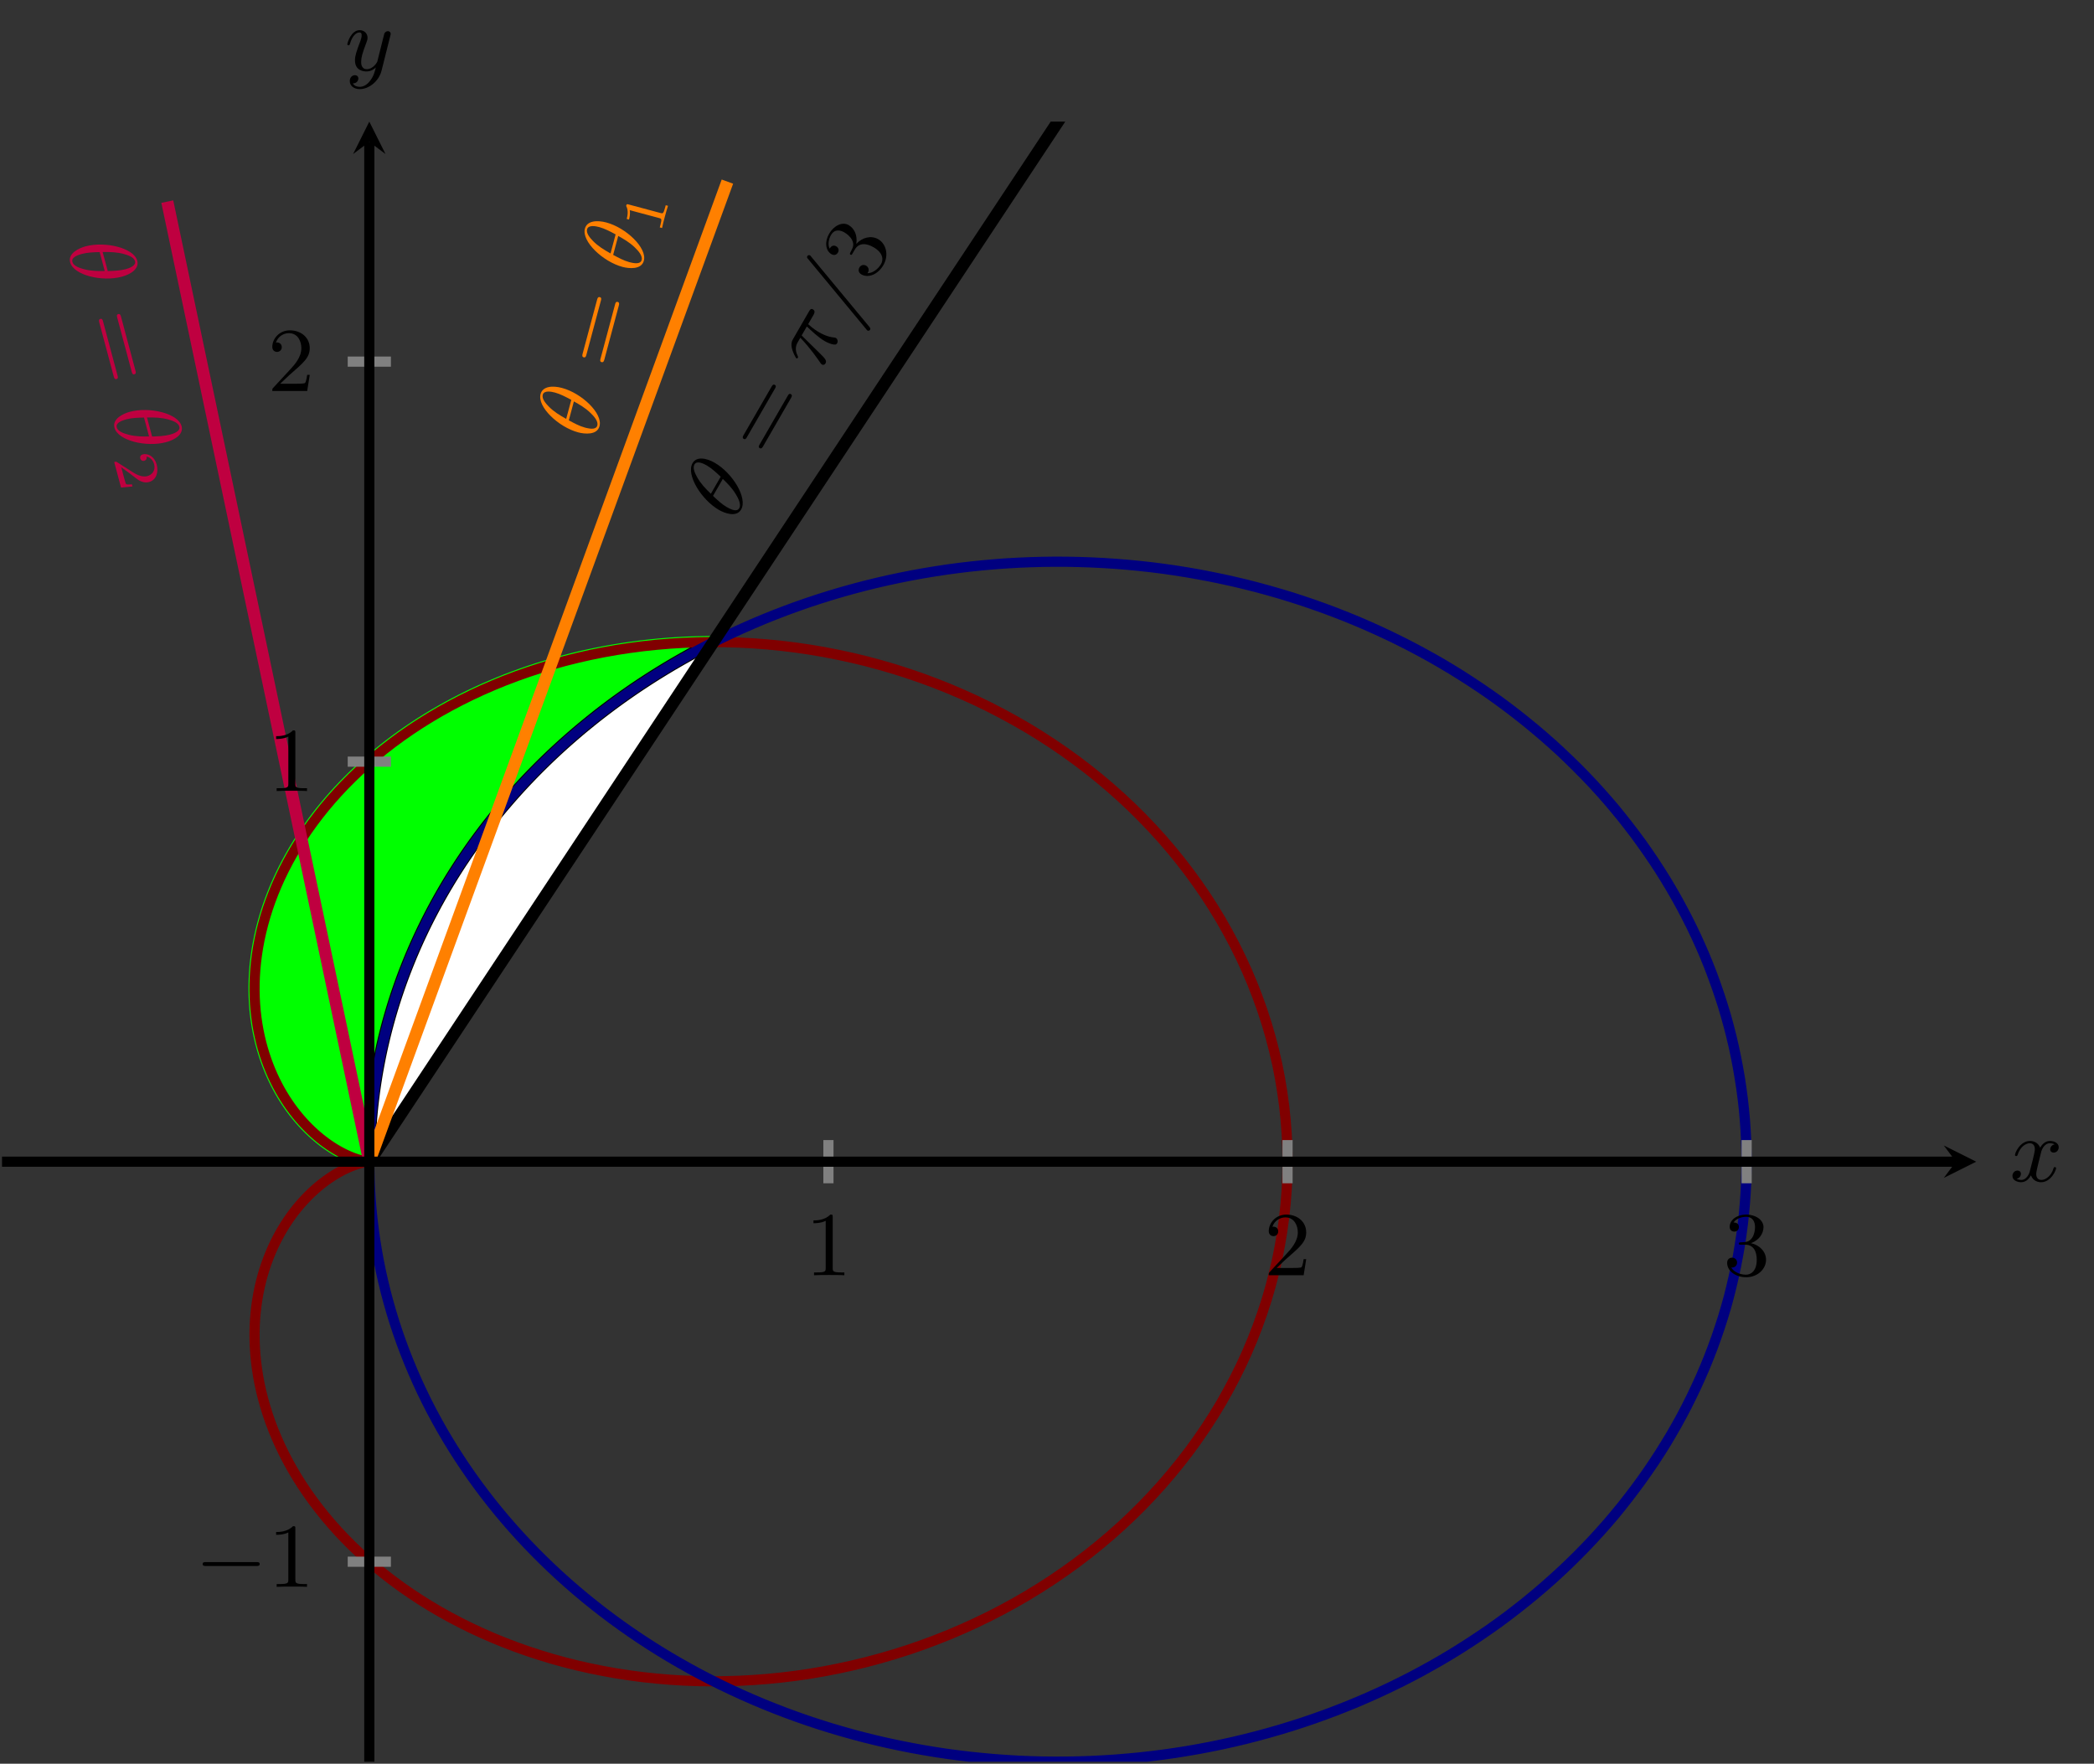 <?xml version="1.0" encoding="UTF-8" standalone="no"?>
<!DOCTYPE svg PUBLIC "-//W3C//DTD SVG 1.1//EN" "http://www.w3.org/Graphics/SVG/1.1/DTD/svg11.dtd">
<svg xmlns="http://www.w3.org/2000/svg" xmlns:xlink="http://www.w3.org/1999/xlink" version="1.1" width="206.059pt" height="173.559pt" viewBox="0 0 206.059 173.559">
<rect x="0" y="0" width="206.059" height="173.559" fill="#333333" stroke="none"/>
<clipPath id="cp0">
<path transform="matrix(1,0,0,-1,.199,173.36)" d="M 0 0 L 194.269 0 L 194.269 161.392 L 0 161.392 Z "/>
</clipPath>
<g clip-path="url(#cp0)">
<path transform="matrix(1,0,0,-1,.199,173.36)" d="M 70.027 110.182 C 70.027 110.182 69.364 110.175 69.11 110.171 C 68.857 110.167 68.452 110.157 68.2 110.15 C 67.948 110.142 67.545 110.128 67.294 110.116 C 67.043 110.105 66.64 110.083 66.391 110.067 C 66.141 110.052 65.741 110.024 65.493 110.006 C 65.244 109.987 64.846 109.954 64.599 109.931 C 64.351 109.908 63.955 109.868 63.709 109.841 C 63.463 109.814 63.07 109.769 62.825 109.739 C 62.581 109.709 62.191 109.659 61.948 109.626 C 61.705 109.592 61.316 109.534 61.075 109.496 C 60.833 109.459 60.448 109.396 60.209 109.355 C 59.969 109.315 59.587 109.247 59.349 109.203 C 59.111 109.159 58.731 109.083 58.495 109.035 C 58.258 108.988 57.881 108.909 57.648 108.858 C 57.414 108.808 57.042 108.725 56.81 108.671 C 56.578 108.616 56.207 108.524 55.976 108.466 C 55.746 108.408 55.379 108.312 55.151 108.251 C 54.923 108.191 54.561 108.092 54.336 108.028 C 54.111 107.964 53.751 107.857 53.528 107.789 C 53.304 107.722 52.946 107.61 52.725 107.54 C 52.504 107.469 52.153 107.355 51.935 107.282 C 51.716 107.208 51.368 107.087 51.152 107.011 C 50.936 106.934 50.591 106.809 50.377 106.73 C 50.164 106.651 49.824 106.522 49.613 106.439 C 49.402 106.357 49.066 106.221 48.858 106.136 C 48.65 106.051 48.318 105.912 48.113 105.824 C 47.908 105.737 47.581 105.595 47.379 105.505 C 47.176 105.414 46.852 105.266 46.652 105.172 C 46.452 105.079 46.134 104.927 45.937 104.831 C 45.74 104.735 45.426 104.581 45.232 104.482 C 45.038 104.384 44.729 104.224 44.538 104.123 C 44.347 104.022 44.042 103.859 43.854 103.755 C 43.666 103.652 43.367 103.485 43.182 103.379 C 42.997 103.274 42.702 103.104 42.521 102.996 C 42.339 102.888 42.05 102.713 41.871 102.603 C 41.692 102.493 41.406 102.316 41.231 102.204 C 41.055 102.091 40.776 101.909 40.603 101.795 C 40.431 101.68 40.157 101.495 39.987 101.379 C 39.818 101.263 39.549 101.077 39.384 100.959 C 39.218 100.841 38.954 100.65 38.791 100.53 C 38.628 100.41 38.37 100.215 38.21 100.094 C 38.051 99.972 37.798 99.776 37.642 99.653 C 37.486 99.53 37.239 99.331 37.086 99.206 C 36.934 99.081 36.691 98.878 36.542 98.751 C 36.393 98.625 36.157 98.421 36.011 98.293 C 35.865 98.165 35.634 97.958 35.492 97.829 C 35.349 97.699 35.125 97.49 34.986 97.359 C 34.847 97.228 34.627 97.017 34.491 96.885 C 34.355 96.753 34.141 96.539 34.009 96.405 C 33.877 96.272 33.668 96.056 33.54 95.921 C 33.411 95.787 33.208 95.57 33.083 95.435 C 32.959 95.299 32.761 95.08 32.64 94.944 C 32.518 94.807 32.327 94.587 32.209 94.449 C 32.091 94.312 31.905 94.09 31.791 93.952 C 31.676 93.813 31.495 93.591 31.384 93.451 C 31.274 93.311 31.099 93.086 30.992 92.946 C 30.885 92.806 30.715 92.58 30.611 92.44 C 30.508 92.299 30.345 92.073 30.244 91.932 C 30.144 91.791 29.987 91.563 29.89 91.421 C 29.793 91.279 29.641 91.051 29.548 90.909 C 29.455 90.766 29.308 90.537 29.218 90.394 C 29.128 90.251 28.988 90.022 28.902 89.879 C 28.816 89.736 28.681 89.506 28.598 89.362 C 28.516 89.219 28.386 88.989 28.307 88.845 C 28.227 88.702 28.104 88.472 28.028 88.328 C 27.952 88.184 27.834 87.954 27.762 87.81 C 27.689 87.666 27.576 87.435 27.507 87.291 C 27.438 87.148 27.331 86.917 27.266 86.774 C 27.2 86.63 27.098 86.399 27.036 86.256 C 26.974 86.112 26.878 85.882 26.819 85.739 C 26.76 85.596 26.669 85.366 26.614 85.223 C 26.558 85.08 26.472 84.85 26.42 84.708 C 26.368 84.565 26.288 84.337 26.239 84.195 C 26.19 84.052 26.115 83.824 26.07 83.682 C 26.024 83.54 25.954 83.313 25.912 83.171 C 25.869 83.03 25.804 82.804 25.765 82.663 C 25.726 82.523 25.666 82.297 25.631 82.157 C 25.595 82.017 25.539 81.792 25.507 81.653 C 25.474 81.513 25.424 81.291 25.394 81.152 C 25.364 81.013 25.319 80.791 25.293 80.653 C 25.266 80.515 25.226 80.295 25.202 80.158 C 25.178 80.021 25.143 79.802 25.122 79.665 C 25.101 79.529 25.07 79.311 25.053 79.175 C 25.035 79.04 25.009 78.825 24.994 78.69 C 24.979 78.556 24.957 78.341 24.945 78.208 C 24.933 78.074 24.916 77.863 24.907 77.731 C 24.897 77.599 24.884 77.387 24.878 77.256 C 24.871 77.125 24.863 76.916 24.859 76.786 C 24.855 76.657 24.851 76.45 24.849 76.322 C 24.848 76.193 24.848 75.988 24.849 75.861 C 24.851 75.734 24.855 75.531 24.859 75.405 C 24.862 75.28 24.87 75.079 24.877 74.955 C 24.883 74.83 24.895 74.632 24.904 74.509 C 24.912 74.386 24.928 74.189 24.939 74.067 C 24.95 73.946 24.97 73.753 24.983 73.633 C 24.996 73.513 25.02 73.321 25.035 73.203 C 25.051 73.084 25.078 72.896 25.095 72.779 C 25.113 72.662 25.143 72.475 25.163 72.36 C 25.183 72.244 25.217 72.061 25.239 71.947 C 25.261 71.833 25.298 71.652 25.322 71.54 C 25.346 71.428 25.385 71.25 25.411 71.14 C 25.437 71.03 25.48 70.854 25.508 70.745 C 25.536 70.636 25.582 70.464 25.612 70.357 C 25.641 70.25 25.69 70.08 25.721 69.975 C 25.753 69.87 25.805 69.702 25.838 69.599 C 25.871 69.496 25.925 69.332 25.96 69.23 C 25.995 69.129 26.051 68.968 26.088 68.868 C 26.124 68.769 26.183 68.61 26.221 68.513 C 26.259 68.415 26.32 68.26 26.36 68.164 C 26.399 68.068 26.463 67.916 26.503 67.822 C 26.544 67.728 26.61 67.579 26.652 67.486 C 26.694 67.394 26.762 67.248 26.805 67.158 C 26.849 67.068 26.919 66.925 26.963 66.837 C 27.007 66.748 27.079 66.609 27.124 66.522 C 27.169 66.436 27.243 66.299 27.29 66.215 C 27.336 66.131 27.411 65.998 27.458 65.915 C 27.506 65.833 27.582 65.703 27.631 65.622 C 27.679 65.542 27.758 65.415 27.807 65.336 C 27.856 65.258 27.935 65.134 27.985 65.058 C 28.035 64.981 28.116 64.86 28.166 64.786 C 28.217 64.711 28.299 64.594 28.35 64.521 C 28.401 64.449 28.484 64.334 28.536 64.264 C 28.588 64.193 28.671 64.082 28.724 64.014 C 28.776 63.945 28.861 63.837 28.914 63.77 C 28.966 63.704 29.051 63.599 29.104 63.534 C 29.157 63.47 29.243 63.368 29.296 63.306 C 29.35 63.243 29.436 63.144 29.49 63.084 C 29.544 63.023 29.63 62.928 29.684 62.869 C 29.737 62.811 29.824 62.718 29.878 62.661 C 29.932 62.605 30.019 62.515 30.073 62.461 C 30.127 62.406 30.214 62.319 30.268 62.266 C 30.323 62.214 30.409 62.131 30.463 62.08 C 30.517 62.029 30.603 61.949 30.657 61.899 C 30.711 61.85 30.798 61.773 30.852 61.726 C 30.906 61.678 30.991 61.604 31.045 61.559 C 31.098 61.513 31.184 61.442 31.237 61.398 C 31.29 61.355 31.376 61.286 31.429 61.244 C 31.481 61.203 31.565 61.137 31.617 61.097 C 31.669 61.057 31.754 60.994 31.806 60.956 C 31.858 60.918 31.941 60.858 31.993 60.821 C 32.044 60.784 32.125 60.728 32.176 60.693 C 32.227 60.658 32.308 60.603 32.358 60.57 C 32.409 60.537 32.489 60.485 32.538 60.453 C 32.588 60.421 32.666 60.372 32.715 60.343 C 32.763 60.313 32.841 60.266 32.889 60.237 C 32.937 60.209 33.014 60.164 33.061 60.138 C 33.108 60.111 33.182 60.069 33.228 60.044 C 33.274 60.019 33.348 59.979 33.393 59.955 C 33.439 59.931 33.511 59.894 33.556 59.871 C 33.6 59.849 33.669 59.814 33.713 59.793 C 33.756 59.772 33.824 59.74 33.867 59.72 C 33.909 59.7 33.976 59.67 34.017 59.651 C 34.058 59.633 34.122 59.605 34.162 59.588 C 34.202 59.571 34.264 59.545 34.303 59.529 C 34.342 59.513 34.404 59.488 34.441 59.474 C 34.479 59.459 34.537 59.437 34.573 59.423 C 34.61 59.41 34.667 59.389 34.703 59.376 C 34.738 59.364 34.793 59.345 34.827 59.334 C 34.86 59.322 34.911 59.305 34.943 59.295 C 34.975 59.285 35.026 59.269 35.056 59.26 C 35.087 59.251 35.136 59.236 35.165 59.228 C 35.195 59.22 35.24 59.207 35.268 59.2 C 35.296 59.192 35.339 59.181 35.365 59.174 C 35.392 59.168 35.434 59.158 35.459 59.152 C 35.484 59.146 35.521 59.137 35.544 59.132 C 35.567 59.127 35.603 59.12 35.625 59.115 C 35.647 59.111 35.681 59.104 35.701 59.1 C 35.722 59.097 35.752 59.091 35.77 59.088 C 35.789 59.085 35.817 59.08 35.834 59.078 C 35.851 59.075 35.879 59.071 35.894 59.069 C 35.909 59.067 35.93 59.064 35.943 59.062 C 35.957 59.061 35.978 59.058 35.99 59.057 C 36.002 59.056 36.021 59.054 36.031 59.053 C 36.041 59.052 36.055 59.051 36.063 59.05 C 36.072 59.049 36.084 59.049 36.092 59.048 C 36.099 59.048 36.109 59.047 36.115 59.047 C 36.12 59.047 36.125 59.046 36.129 59.046 C 36.132 59.046 36.137 59.046 36.138 59.046 C 36.14 59.046 36.142 59.046 36.142 59.046 L 36.143 59.046 " fill="#00ff00"/>
<path transform="matrix(1,0,0,-1,.199,173.36)" stroke-width="1.196" stroke-linecap="butt" stroke-miterlimit="10" stroke-linejoin="miter" fill="none" stroke="#00ff00" d="M 70.027 110.182 C 70.027 110.182 69.364 110.175 69.11 110.171 C 68.857 110.167 68.452 110.157 68.2 110.15 C 67.948 110.142 67.545 110.128 67.294 110.116 C 67.043 110.105 66.64 110.083 66.391 110.067 C 66.141 110.052 65.741 110.024 65.493 110.006 C 65.244 109.987 64.846 109.954 64.599 109.931 C 64.351 109.908 63.955 109.868 63.709 109.841 C 63.463 109.814 63.07 109.769 62.825 109.739 C 62.581 109.709 62.191 109.659 61.948 109.626 C 61.705 109.592 61.316 109.534 61.075 109.496 C 60.833 109.459 60.448 109.396 60.209 109.355 C 59.969 109.315 59.587 109.247 59.349 109.203 C 59.111 109.159 58.731 109.083 58.495 109.035 C 58.258 108.988 57.881 108.909 57.648 108.858 C 57.414 108.808 57.042 108.725 56.81 108.671 C 56.578 108.616 56.207 108.524 55.976 108.466 C 55.746 108.408 55.379 108.312 55.151 108.251 C 54.923 108.191 54.561 108.092 54.336 108.028 C 54.111 107.964 53.751 107.857 53.528 107.789 C 53.304 107.722 52.946 107.61 52.725 107.54 C 52.504 107.469 52.153 107.355 51.935 107.282 C 51.716 107.208 51.368 107.087 51.152 107.011 C 50.936 106.934 50.591 106.809 50.377 106.73 C 50.164 106.651 49.824 106.522 49.613 106.439 C 49.402 106.357 49.066 106.221 48.858 106.136 C 48.65 106.051 48.318 105.912 48.113 105.824 C 47.908 105.737 47.581 105.595 47.379 105.505 C 47.176 105.414 46.852 105.266 46.652 105.172 C 46.452 105.079 46.134 104.927 45.937 104.831 C 45.74 104.735 45.426 104.581 45.232 104.482 C 45.038 104.384 44.729 104.224 44.538 104.123 C 44.347 104.022 44.042 103.859 43.854 103.755 C 43.666 103.652 43.367 103.485 43.182 103.379 C 42.997 103.274 42.702 103.104 42.521 102.996 C 42.339 102.888 42.05 102.713 41.871 102.603 C 41.692 102.493 41.406 102.316 41.231 102.204 C 41.055 102.091 40.776 101.909 40.603 101.795 C 40.431 101.68 40.157 101.495 39.987 101.379 C 39.818 101.263 39.549 101.077 39.384 100.959 C 39.218 100.841 38.954 100.65 38.791 100.53 C 38.628 100.41 38.37 100.215 38.21 100.094 C 38.051 99.972 37.798 99.776 37.642 99.653 C 37.486 99.53 37.239 99.331 37.086 99.206 C 36.934 99.081 36.691 98.878 36.542 98.751 C 36.393 98.625 36.157 98.421 36.011 98.293 C 35.865 98.165 35.634 97.958 35.492 97.829 C 35.349 97.699 35.125 97.49 34.986 97.359 C 34.847 97.228 34.627 97.017 34.491 96.885 C 34.355 96.753 34.141 96.539 34.009 96.405 C 33.877 96.272 33.668 96.056 33.54 95.921 C 33.411 95.787 33.208 95.57 33.083 95.435 C 32.959 95.299 32.761 95.08 32.64 94.944 C 32.518 94.807 32.327 94.587 32.209 94.449 C 32.091 94.312 31.905 94.09 31.791 93.952 C 31.676 93.813 31.495 93.591 31.384 93.451 C 31.274 93.311 31.099 93.086 30.992 92.946 C 30.885 92.806 30.715 92.58 30.611 92.44 C 30.508 92.299 30.345 92.073 30.244 91.932 C 30.144 91.791 29.987 91.563 29.89 91.421 C 29.793 91.279 29.641 91.051 29.548 90.909 C 29.455 90.766 29.308 90.537 29.218 90.394 C 29.128 90.251 28.988 90.022 28.902 89.879 C 28.816 89.736 28.681 89.506 28.598 89.362 C 28.516 89.219 28.386 88.989 28.307 88.845 C 28.227 88.702 28.104 88.472 28.028 88.328 C 27.952 88.184 27.834 87.954 27.762 87.81 C 27.689 87.666 27.576 87.435 27.507 87.291 C 27.438 87.148 27.331 86.917 27.266 86.774 C 27.2 86.63 27.098 86.399 27.036 86.256 C 26.974 86.112 26.878 85.882 26.819 85.739 C 26.76 85.596 26.669 85.366 26.614 85.223 C 26.558 85.08 26.472 84.85 26.42 84.708 C 26.368 84.565 26.288 84.337 26.239 84.195 C 26.19 84.052 26.115 83.824 26.07 83.682 C 26.024 83.54 25.954 83.313 25.912 83.171 C 25.869 83.03 25.804 82.804 25.765 82.663 C 25.726 82.523 25.666 82.297 25.631 82.157 C 25.595 82.017 25.539 81.792 25.507 81.653 C 25.474 81.513 25.424 81.291 25.394 81.152 C 25.364 81.013 25.319 80.791 25.293 80.653 C 25.266 80.515 25.226 80.295 25.202 80.158 C 25.178 80.021 25.143 79.802 25.122 79.665 C 25.101 79.529 25.07 79.311 25.053 79.175 C 25.035 79.04 25.009 78.825 24.994 78.69 C 24.979 78.556 24.957 78.341 24.945 78.208 C 24.933 78.074 24.916 77.863 24.907 77.731 C 24.897 77.599 24.884 77.387 24.878 77.256 C 24.871 77.125 24.863 76.916 24.859 76.786 C 24.855 76.657 24.851 76.45 24.849 76.322 C 24.848 76.193 24.848 75.988 24.849 75.861 C 24.851 75.734 24.855 75.531 24.859 75.405 C 24.862 75.28 24.87 75.079 24.877 74.955 C 24.883 74.83 24.895 74.632 24.904 74.509 C 24.912 74.386 24.928 74.189 24.939 74.067 C 24.95 73.946 24.97 73.753 24.983 73.633 C 24.996 73.513 25.02 73.321 25.035 73.203 C 25.051 73.084 25.078 72.896 25.095 72.779 C 25.113 72.662 25.143 72.475 25.163 72.36 C 25.183 72.244 25.217 72.061 25.239 71.947 C 25.261 71.833 25.298 71.652 25.322 71.54 C 25.346 71.428 25.385 71.25 25.411 71.14 C 25.437 71.03 25.48 70.854 25.508 70.745 C 25.536 70.636 25.582 70.464 25.612 70.357 C 25.641 70.25 25.69 70.08 25.721 69.975 C 25.753 69.87 25.805 69.702 25.838 69.599 C 25.871 69.496 25.925 69.332 25.96 69.23 C 25.995 69.129 26.051 68.968 26.088 68.868 C 26.124 68.769 26.183 68.61 26.221 68.513 C 26.259 68.415 26.32 68.26 26.36 68.164 C 26.399 68.068 26.463 67.916 26.503 67.822 C 26.544 67.728 26.61 67.579 26.652 67.486 C 26.694 67.394 26.762 67.248 26.805 67.158 C 26.849 67.068 26.919 66.925 26.963 66.837 C 27.007 66.748 27.079 66.609 27.124 66.522 C 27.169 66.436 27.243 66.299 27.29 66.215 C 27.336 66.131 27.411 65.998 27.458 65.915 C 27.506 65.833 27.582 65.703 27.631 65.622 C 27.679 65.542 27.758 65.415 27.807 65.336 C 27.856 65.258 27.935 65.134 27.985 65.058 C 28.035 64.981 28.116 64.86 28.166 64.786 C 28.217 64.711 28.299 64.594 28.35 64.521 C 28.401 64.449 28.484 64.334 28.536 64.264 C 28.588 64.193 28.671 64.082 28.724 64.014 C 28.776 63.945 28.861 63.837 28.914 63.77 C 28.966 63.704 29.051 63.599 29.104 63.534 C 29.157 63.47 29.243 63.368 29.296 63.306 C 29.35 63.243 29.436 63.144 29.49 63.084 C 29.544 63.023 29.63 62.928 29.684 62.869 C 29.737 62.811 29.824 62.718 29.878 62.661 C 29.932 62.605 30.019 62.515 30.073 62.461 C 30.127 62.406 30.214 62.319 30.268 62.266 C 30.323 62.214 30.409 62.131 30.463 62.08 C 30.517 62.029 30.603 61.949 30.657 61.899 C 30.711 61.85 30.798 61.773 30.852 61.726 C 30.906 61.678 30.991 61.604 31.045 61.559 C 31.098 61.513 31.184 61.442 31.237 61.398 C 31.29 61.355 31.376 61.286 31.429 61.244 C 31.481 61.203 31.565 61.137 31.617 61.097 C 31.669 61.057 31.754 60.994 31.806 60.956 C 31.858 60.918 31.941 60.858 31.993 60.821 C 32.044 60.784 32.125 60.728 32.176 60.693 C 32.227 60.658 32.308 60.603 32.358 60.57 C 32.409 60.537 32.489 60.485 32.538 60.453 C 32.588 60.421 32.666 60.372 32.715 60.343 C 32.763 60.313 32.841 60.266 32.889 60.237 C 32.937 60.209 33.014 60.164 33.061 60.138 C 33.108 60.111 33.182 60.069 33.228 60.044 C 33.274 60.019 33.348 59.979 33.393 59.955 C 33.439 59.931 33.511 59.894 33.556 59.871 C 33.6 59.849 33.669 59.814 33.713 59.793 C 33.756 59.772 33.824 59.74 33.867 59.72 C 33.909 59.7 33.976 59.67 34.017 59.651 C 34.058 59.633 34.122 59.605 34.162 59.588 C 34.202 59.571 34.264 59.545 34.303 59.529 C 34.342 59.513 34.404 59.488 34.441 59.474 C 34.479 59.459 34.537 59.437 34.573 59.423 C 34.61 59.41 34.667 59.389 34.703 59.376 C 34.738 59.364 34.793 59.345 34.827 59.334 C 34.86 59.322 34.911 59.305 34.943 59.295 C 34.975 59.285 35.026 59.269 35.056 59.26 C 35.087 59.251 35.136 59.236 35.165 59.228 C 35.195 59.22 35.24 59.207 35.268 59.2 C 35.296 59.192 35.339 59.181 35.365 59.174 C 35.392 59.168 35.434 59.158 35.459 59.152 C 35.484 59.146 35.521 59.137 35.544 59.132 C 35.567 59.127 35.603 59.12 35.625 59.115 C 35.647 59.111 35.681 59.104 35.701 59.1 C 35.722 59.097 35.752 59.091 35.77 59.088 C 35.789 59.085 35.817 59.08 35.834 59.078 C 35.851 59.075 35.879 59.071 35.894 59.069 C 35.909 59.067 35.93 59.064 35.943 59.062 C 35.957 59.061 35.978 59.058 35.99 59.057 C 36.002 59.056 36.021 59.054 36.031 59.053 C 36.041 59.052 36.055 59.051 36.063 59.05 C 36.072 59.049 36.084 59.049 36.092 59.048 C 36.099 59.048 36.109 59.047 36.115 59.047 C 36.12 59.047 36.125 59.046 36.129 59.046 C 36.132 59.046 36.137 59.046 36.138 59.046 C 36.14 59.046 36.142 59.046 36.142 59.046 L 36.143 59.046 "/>
<path transform="matrix(1,0,0,-1,.199,173.36)" d="M 70.027 110.182 C 70.027 110.182 69.778 110.054 69.682 110.004 C 69.587 109.955 69.433 109.875 69.338 109.826 C 69.243 109.776 69.094 109.699 68.999 109.65 C 68.905 109.601 68.753 109.521 68.659 109.471 C 68.565 109.421 68.416 109.342 68.322 109.292 C 68.229 109.242 68.08 109.162 67.986 109.111 C 67.893 109.061 67.744 108.978 67.651 108.927 C 67.558 108.875 67.409 108.791 67.316 108.739 C 67.223 108.687 67.074 108.604 66.981 108.552 C 66.889 108.499 66.742 108.415 66.65 108.362 C 66.558 108.309 66.41 108.224 66.319 108.171 C 66.228 108.119 66.082 108.035 65.991 107.982 C 65.9 107.929 65.754 107.841 65.663 107.786 C 65.572 107.732 65.427 107.645 65.336 107.59 C 65.245 107.535 65.1 107.446 65.01 107.391 C 64.92 107.336 64.776 107.248 64.687 107.193 C 64.597 107.138 64.453 107.048 64.364 106.993 C 64.275 106.937 64.134 106.849 64.045 106.792 C 63.956 106.736 63.812 106.644 63.723 106.587 C 63.635 106.53 63.494 106.439 63.405 106.381 C 63.317 106.324 63.174 106.229 63.086 106.172 C 62.999 106.114 62.859 106.023 62.772 105.965 C 62.685 105.907 62.545 105.813 62.458 105.755 C 62.371 105.696 62.232 105.602 62.145 105.543 C 62.058 105.484 61.919 105.387 61.832 105.327 C 61.746 105.267 61.608 105.171 61.522 105.111 C 61.436 105.051 61.298 104.955 61.213 104.895 C 61.128 104.835 60.993 104.74 60.908 104.679 C 60.824 104.618 60.686 104.519 60.601 104.458 C 60.517 104.397 60.382 104.3 60.298 104.238 C 60.214 104.177 60.08 104.077 59.996 104.015 C 59.912 103.952 59.777 103.851 59.693 103.788 C 59.61 103.725 59.477 103.625 59.394 103.562 C 59.311 103.499 59.177 103.397 59.095 103.334 C 59.012 103.271 58.882 103.17 58.8 103.107 C 58.718 103.043 58.587 102.941 58.505 102.877 C 58.423 102.813 58.291 102.707 58.21 102.642 C 58.129 102.578 58 102.474 57.919 102.409 C 57.838 102.344 57.707 102.237 57.627 102.171 C 57.546 102.106 57.419 102.003 57.339 101.937 C 57.26 101.872 57.132 101.767 57.053 101.701 C 56.974 101.635 56.847 101.529 56.768 101.462 C 56.688 101.395 56.56 101.284 56.481 101.217 C 56.402 101.149 56.277 101.042 56.198 100.974 C 56.12 100.907 55.995 100.799 55.918 100.731 C 55.84 100.663 55.716 100.554 55.639 100.486 C 55.562 100.418 55.438 100.308 55.362 100.24 C 55.285 100.171 55.164 100.063 55.088 99.994 C 55.012 99.925 54.889 99.812 54.812 99.742 C 54.736 99.672 54.615 99.561 54.54 99.491 C 54.464 99.42 54.343 99.307 54.268 99.237 C 54.193 99.167 54.075 99.056 54.001 98.986 C 53.926 98.915 53.806 98.8 53.732 98.73 C 53.658 98.659 53.541 98.546 53.468 98.475 C 53.395 98.404 53.278 98.289 53.205 98.217 C 53.132 98.145 53.014 98.029 52.941 97.957 C 52.869 97.884 52.754 97.769 52.682 97.697 C 52.61 97.624 52.494 97.507 52.422 97.434 C 52.351 97.362 52.237 97.245 52.166 97.173 C 52.095 97.1 51.983 96.984 51.913 96.91 C 51.842 96.837 51.728 96.717 51.657 96.643 C 51.587 96.569 51.477 96.451 51.407 96.376 C 51.338 96.302 51.225 96.181 51.156 96.106 C 51.087 96.032 50.977 95.912 50.908 95.838 C 50.84 95.763 50.732 95.645 50.664 95.57 C 50.596 95.495 50.486 95.372 50.419 95.296 C 50.351 95.22 50.244 95.099 50.177 95.023 C 50.11 94.947 50.002 94.824 49.935 94.748 C 49.869 94.671 49.762 94.548 49.696 94.471 C 49.63 94.394 49.525 94.271 49.46 94.194 C 49.394 94.118 49.289 93.995 49.224 93.918 C 49.159 93.84 49.056 93.716 48.991 93.638 C 48.927 93.56 48.824 93.435 48.76 93.356 C 48.695 93.278 48.593 93.152 48.529 93.073 C 48.465 92.994 48.364 92.868 48.301 92.79 C 48.239 92.711 48.14 92.587 48.078 92.508 C 48.016 92.43 47.916 92.303 47.854 92.224 C 47.792 92.145 47.694 92.018 47.632 91.938 C 47.571 91.858 47.472 91.728 47.411 91.648 C 47.35 91.568 47.254 91.44 47.194 91.36 C 47.134 91.28 47.037 91.15 46.977 91.07 C 46.917 90.989 46.822 90.86 46.763 90.779 C 46.704 90.699 46.609 90.569 46.551 90.488 C 46.492 90.406 46.398 90.275 46.34 90.194 C 46.282 90.112 46.19 89.982 46.132 89.9 C 46.075 89.818 45.983 89.686 45.926 89.604 C 45.869 89.522 45.778 89.391 45.722 89.309 C 45.666 89.227 45.576 89.095 45.52 89.012 C 45.464 88.93 45.375 88.798 45.32 88.715 C 45.265 88.633 45.177 88.5 45.122 88.417 C 45.067 88.333 44.98 88.199 44.925 88.115 C 44.871 88.031 44.784 87.896 44.73 87.812 C 44.677 87.728 44.592 87.595 44.539 87.511 C 44.486 87.428 44.401 87.293 44.349 87.209 C 44.297 87.125 44.213 86.991 44.161 86.907 C 44.109 86.822 44.026 86.684 43.974 86.598 C 43.922 86.513 43.841 86.377 43.79 86.292 C 43.739 86.208 43.659 86.072 43.609 85.987 C 43.559 85.902 43.479 85.765 43.429 85.679 C 43.38 85.594 43.3 85.455 43.251 85.369 C 43.202 85.283 43.124 85.147 43.076 85.062 C 43.028 84.976 42.95 84.836 42.902 84.75 C 42.854 84.663 42.778 84.525 42.73 84.439 C 42.683 84.352 42.607 84.212 42.561 84.125 C 42.514 84.039 42.44 83.9 42.394 83.813 C 42.348 83.726 42.274 83.587 42.229 83.5 C 42.183 83.413 42.11 83.272 42.065 83.184 C 42.02 83.097 41.949 82.958 41.905 82.87 C 41.86 82.783 41.789 82.641 41.745 82.553 C 41.702 82.465 41.632 82.324 41.589 82.236 C 41.546 82.148 41.477 82.007 41.435 81.919 C 41.392 81.83 41.323 81.686 41.281 81.597 C 41.239 81.509 41.173 81.369 41.132 81.281 C 41.09 81.192 41.024 81.049 40.983 80.96 C 40.943 80.871 40.877 80.728 40.837 80.638 C 40.797 80.548 40.732 80.404 40.692 80.314 C 40.653 80.225 40.589 80.081 40.55 79.992 C 40.512 79.902 40.45 79.76 40.412 79.67 C 40.373 79.581 40.312 79.437 40.274 79.347 C 40.236 79.256 40.176 79.111 40.139 79.021 C 40.101 78.93 40.042 78.784 40.005 78.694 C 39.969 78.604 39.911 78.46 39.875 78.369 C 39.839 78.279 39.782 78.134 39.747 78.043 C 39.711 77.953 39.655 77.807 39.62 77.716 C 39.585 77.625 39.529 77.478 39.495 77.387 C 39.461 77.296 39.408 77.152 39.374 77.06 C 39.341 76.969 39.286 76.82 39.253 76.728 C 39.22 76.636 39.168 76.49 39.136 76.399 C 39.104 76.307 39.053 76.161 39.021 76.07 C 38.989 75.978 38.939 75.83 38.908 75.738 C 38.876 75.646 38.827 75.498 38.796 75.406 C 38.766 75.314 38.717 75.166 38.688 75.074 C 38.658 74.982 38.611 74.835 38.582 74.743 C 38.553 74.651 38.506 74.502 38.477 74.41 C 38.449 74.317 38.403 74.167 38.375 74.075 C 38.347 73.982 38.303 73.835 38.276 73.742 C 38.248 73.649 38.205 73.5 38.178 73.407 C 38.151 73.314 38.109 73.165 38.083 73.071 C 38.057 72.978 38.015 72.827 37.989 72.734 C 37.964 72.64 37.924 72.493 37.899 72.399 C 37.874 72.306 37.834 72.155 37.81 72.061 C 37.786 71.968 37.747 71.818 37.724 71.725 C 37.7 71.631 37.663 71.481 37.64 71.387 C 37.617 71.294 37.581 71.144 37.558 71.05 C 37.536 70.956 37.5 70.805 37.479 70.71 C 37.457 70.616 37.423 70.466 37.401 70.372 C 37.38 70.278 37.347 70.125 37.326 70.032 C 37.306 69.938 37.274 69.789 37.254 69.695 C 37.235 69.601 37.203 69.449 37.184 69.354 C 37.165 69.26 37.134 69.109 37.116 69.014 C 37.097 68.92 37.068 68.766 37.05 68.672 C 37.032 68.577 37.004 68.427 36.987 68.333 C 36.969 68.238 36.942 68.086 36.925 67.991 C 36.909 67.896 36.882 67.743 36.866 67.648 C 36.85 67.553 36.825 67.402 36.81 67.307 C 36.794 67.212 36.77 67.06 36.755 66.965 C 36.74 66.87 36.717 66.718 36.703 66.623 C 36.689 66.528 36.667 66.377 36.654 66.282 C 36.64 66.186 36.619 66.033 36.606 65.937 C 36.593 65.842 36.573 65.689 36.561 65.593 C 36.549 65.498 36.53 65.345 36.518 65.25 C 36.507 65.155 36.489 65.003 36.478 64.908 C 36.467 64.812 36.45 64.659 36.439 64.563 C 36.429 64.467 36.413 64.314 36.403 64.218 C 36.394 64.122 36.379 63.968 36.37 63.873 C 36.361 63.778 36.347 63.627 36.339 63.531 C 36.33 63.436 36.318 63.282 36.31 63.186 C 36.302 63.09 36.29 62.936 36.283 62.841 C 36.276 62.745 36.265 62.591 36.259 62.495 C 36.252 62.399 36.242 62.246 36.237 62.151 C 36.231 62.055 36.222 61.903 36.217 61.807 C 36.212 61.712 36.204 61.558 36.2 61.462 C 36.195 61.366 36.188 61.211 36.185 61.116 C 36.181 61.02 36.175 60.868 36.172 60.772 C 36.169 60.677 36.164 60.522 36.162 60.426 C 36.159 60.331 36.155 60.177 36.153 60.082 C 36.151 59.986 36.149 59.832 36.148 59.736 C 36.146 59.64 36.145 59.485 36.144 59.39 C 36.144 59.294 36.143 59.046 36.143 59.046 " fill="#ffffff"/>
<path transform="matrix(1,0,0,-1,.199,173.36)" stroke-width="1.196" stroke-linecap="butt" stroke-miterlimit="10" stroke-linejoin="miter" fill="none" stroke="#000000" d="M 70.027 110.182 C 70.027 110.182 69.778 110.054 69.682 110.004 C 69.587 109.955 69.433 109.875 69.338 109.826 C 69.243 109.776 69.094 109.699 68.999 109.65 C 68.905 109.601 68.753 109.521 68.659 109.471 C 68.565 109.421 68.416 109.342 68.322 109.292 C 68.229 109.242 68.08 109.162 67.986 109.111 C 67.893 109.061 67.744 108.978 67.651 108.927 C 67.558 108.875 67.409 108.791 67.316 108.739 C 67.223 108.687 67.074 108.604 66.981 108.552 C 66.889 108.499 66.742 108.415 66.65 108.362 C 66.558 108.309 66.41 108.224 66.319 108.171 C 66.228 108.119 66.082 108.035 65.991 107.982 C 65.9 107.929 65.754 107.841 65.663 107.786 C 65.572 107.732 65.427 107.645 65.336 107.59 C 65.245 107.535 65.1 107.446 65.01 107.391 C 64.92 107.336 64.776 107.248 64.687 107.193 C 64.597 107.138 64.453 107.048 64.364 106.993 C 64.275 106.937 64.134 106.849 64.045 106.792 C 63.956 106.736 63.812 106.644 63.723 106.587 C 63.635 106.53 63.494 106.439 63.405 106.381 C 63.317 106.324 63.174 106.229 63.086 106.172 C 62.999 106.114 62.859 106.023 62.772 105.965 C 62.685 105.907 62.545 105.813 62.458 105.755 C 62.371 105.696 62.232 105.602 62.145 105.543 C 62.058 105.484 61.919 105.387 61.832 105.327 C 61.746 105.267 61.608 105.171 61.522 105.111 C 61.436 105.051 61.298 104.955 61.213 104.895 C 61.128 104.835 60.993 104.74 60.908 104.679 C 60.824 104.618 60.686 104.519 60.601 104.458 C 60.517 104.397 60.382 104.3 60.298 104.238 C 60.214 104.177 60.08 104.077 59.996 104.015 C 59.912 103.952 59.777 103.851 59.693 103.788 C 59.61 103.725 59.477 103.625 59.394 103.562 C 59.311 103.499 59.177 103.397 59.095 103.334 C 59.012 103.271 58.882 103.17 58.8 103.107 C 58.718 103.043 58.587 102.941 58.505 102.877 C 58.423 102.813 58.291 102.707 58.21 102.642 C 58.129 102.578 58 102.474 57.919 102.409 C 57.838 102.344 57.707 102.237 57.627 102.171 C 57.546 102.106 57.419 102.003 57.339 101.937 C 57.26 101.872 57.132 101.767 57.053 101.701 C 56.974 101.635 56.847 101.529 56.768 101.462 C 56.688 101.395 56.56 101.284 56.481 101.217 C 56.402 101.149 56.277 101.042 56.198 100.974 C 56.12 100.907 55.995 100.799 55.918 100.731 C 55.84 100.663 55.716 100.554 55.639 100.486 C 55.562 100.418 55.438 100.308 55.362 100.24 C 55.285 100.171 55.164 100.063 55.088 99.994 C 55.012 99.925 54.889 99.812 54.812 99.742 C 54.736 99.672 54.615 99.561 54.54 99.491 C 54.464 99.42 54.343 99.307 54.268 99.237 C 54.193 99.167 54.075 99.056 54.001 98.986 C 53.926 98.915 53.806 98.8 53.732 98.73 C 53.658 98.659 53.541 98.546 53.468 98.475 C 53.395 98.404 53.278 98.289 53.205 98.217 C 53.132 98.145 53.014 98.029 52.941 97.957 C 52.869 97.884 52.754 97.769 52.682 97.697 C 52.61 97.624 52.494 97.507 52.422 97.434 C 52.351 97.362 52.237 97.245 52.166 97.173 C 52.095 97.1 51.983 96.984 51.913 96.91 C 51.842 96.837 51.728 96.717 51.657 96.643 C 51.587 96.569 51.477 96.451 51.407 96.376 C 51.338 96.302 51.225 96.181 51.156 96.106 C 51.087 96.032 50.977 95.912 50.908 95.838 C 50.84 95.763 50.732 95.645 50.664 95.57 C 50.596 95.495 50.486 95.372 50.419 95.296 C 50.351 95.22 50.244 95.099 50.177 95.023 C 50.11 94.947 50.002 94.824 49.935 94.748 C 49.869 94.671 49.762 94.548 49.696 94.471 C 49.63 94.394 49.525 94.271 49.46 94.194 C 49.394 94.118 49.289 93.995 49.224 93.918 C 49.159 93.84 49.056 93.716 48.991 93.638 C 48.927 93.56 48.824 93.435 48.76 93.356 C 48.695 93.278 48.593 93.152 48.529 93.073 C 48.465 92.994 48.364 92.868 48.301 92.79 C 48.239 92.711 48.14 92.587 48.078 92.508 C 48.016 92.43 47.916 92.303 47.854 92.224 C 47.792 92.145 47.694 92.018 47.632 91.938 C 47.571 91.858 47.472 91.728 47.411 91.648 C 47.35 91.568 47.254 91.44 47.194 91.36 C 47.134 91.28 47.037 91.15 46.977 91.07 C 46.917 90.989 46.822 90.86 46.763 90.779 C 46.704 90.699 46.609 90.569 46.551 90.488 C 46.492 90.406 46.398 90.275 46.34 90.194 C 46.282 90.112 46.19 89.982 46.132 89.9 C 46.075 89.818 45.983 89.686 45.926 89.604 C 45.869 89.522 45.778 89.391 45.722 89.309 C 45.666 89.227 45.576 89.095 45.52 89.012 C 45.464 88.93 45.375 88.798 45.32 88.715 C 45.265 88.633 45.177 88.5 45.122 88.417 C 45.067 88.333 44.98 88.199 44.925 88.115 C 44.871 88.031 44.784 87.896 44.73 87.812 C 44.677 87.728 44.592 87.595 44.539 87.511 C 44.486 87.428 44.401 87.293 44.349 87.209 C 44.297 87.125 44.213 86.991 44.161 86.907 C 44.109 86.822 44.026 86.684 43.974 86.598 C 43.922 86.513 43.841 86.377 43.79 86.292 C 43.739 86.208 43.659 86.072 43.609 85.987 C 43.559 85.902 43.479 85.765 43.429 85.679 C 43.38 85.594 43.3 85.455 43.251 85.369 C 43.202 85.283 43.124 85.147 43.076 85.062 C 43.028 84.976 42.95 84.836 42.902 84.75 C 42.854 84.663 42.778 84.525 42.73 84.439 C 42.683 84.352 42.607 84.212 42.561 84.125 C 42.514 84.039 42.44 83.9 42.394 83.813 C 42.348 83.726 42.274 83.587 42.229 83.5 C 42.183 83.413 42.11 83.272 42.065 83.184 C 42.02 83.097 41.949 82.958 41.905 82.87 C 41.86 82.783 41.789 82.641 41.745 82.553 C 41.702 82.465 41.632 82.324 41.589 82.236 C 41.546 82.148 41.477 82.007 41.435 81.919 C 41.392 81.83 41.323 81.686 41.281 81.597 C 41.239 81.509 41.173 81.369 41.132 81.281 C 41.09 81.192 41.024 81.049 40.983 80.96 C 40.943 80.871 40.877 80.728 40.837 80.638 C 40.797 80.548 40.732 80.404 40.692 80.314 C 40.653 80.225 40.589 80.081 40.55 79.992 C 40.512 79.902 40.45 79.76 40.412 79.67 C 40.373 79.581 40.312 79.437 40.274 79.347 C 40.236 79.256 40.176 79.111 40.139 79.021 C 40.101 78.93 40.042 78.784 40.005 78.694 C 39.969 78.604 39.911 78.46 39.875 78.369 C 39.839 78.279 39.782 78.134 39.747 78.043 C 39.711 77.953 39.655 77.807 39.62 77.716 C 39.585 77.625 39.529 77.478 39.495 77.387 C 39.461 77.296 39.408 77.152 39.374 77.06 C 39.341 76.969 39.286 76.82 39.253 76.728 C 39.22 76.636 39.168 76.49 39.136 76.399 C 39.104 76.307 39.053 76.161 39.021 76.07 C 38.989 75.978 38.939 75.83 38.908 75.738 C 38.876 75.646 38.827 75.498 38.796 75.406 C 38.766 75.314 38.717 75.166 38.688 75.074 C 38.658 74.982 38.611 74.835 38.582 74.743 C 38.553 74.651 38.506 74.502 38.477 74.41 C 38.449 74.317 38.403 74.167 38.375 74.075 C 38.347 73.982 38.303 73.835 38.276 73.742 C 38.248 73.649 38.205 73.5 38.178 73.407 C 38.151 73.314 38.109 73.165 38.083 73.071 C 38.057 72.978 38.015 72.827 37.989 72.734 C 37.964 72.64 37.924 72.493 37.899 72.399 C 37.874 72.306 37.834 72.155 37.81 72.061 C 37.786 71.968 37.747 71.818 37.724 71.725 C 37.7 71.631 37.663 71.481 37.64 71.387 C 37.617 71.294 37.581 71.144 37.558 71.05 C 37.536 70.956 37.5 70.805 37.479 70.71 C 37.457 70.616 37.423 70.466 37.401 70.372 C 37.38 70.278 37.347 70.125 37.326 70.032 C 37.306 69.938 37.274 69.789 37.254 69.695 C 37.235 69.601 37.203 69.449 37.184 69.354 C 37.165 69.26 37.134 69.109 37.116 69.014 C 37.097 68.92 37.068 68.766 37.05 68.672 C 37.032 68.577 37.004 68.427 36.987 68.333 C 36.969 68.238 36.942 68.086 36.925 67.991 C 36.909 67.896 36.882 67.743 36.866 67.648 C 36.85 67.553 36.825 67.402 36.81 67.307 C 36.794 67.212 36.77 67.06 36.755 66.965 C 36.74 66.87 36.717 66.718 36.703 66.623 C 36.689 66.528 36.667 66.377 36.654 66.282 C 36.64 66.186 36.619 66.033 36.606 65.937 C 36.593 65.842 36.573 65.689 36.561 65.593 C 36.549 65.498 36.53 65.345 36.518 65.25 C 36.507 65.155 36.489 65.003 36.478 64.908 C 36.467 64.812 36.45 64.659 36.439 64.563 C 36.429 64.467 36.413 64.314 36.403 64.218 C 36.394 64.122 36.379 63.968 36.37 63.873 C 36.361 63.778 36.347 63.627 36.339 63.531 C 36.33 63.436 36.318 63.282 36.31 63.186 C 36.302 63.09 36.29 62.936 36.283 62.841 C 36.276 62.745 36.265 62.591 36.259 62.495 C 36.252 62.399 36.242 62.246 36.237 62.151 C 36.231 62.055 36.222 61.903 36.217 61.807 C 36.212 61.712 36.204 61.558 36.2 61.462 C 36.195 61.366 36.188 61.211 36.185 61.116 C 36.181 61.02 36.175 60.868 36.172 60.772 C 36.169 60.677 36.164 60.522 36.162 60.426 C 36.159 60.331 36.155 60.177 36.153 60.082 C 36.151 59.986 36.149 59.832 36.148 59.736 C 36.146 59.64 36.145 59.485 36.144 59.39 C 36.144 59.294 36.143 59.046 36.143 59.046 "/>
<path transform="matrix(1,0,0,-1,.199,173.36)" stroke-width="1" stroke-linecap="butt" stroke-miterlimit="10" stroke-linejoin="miter" fill="none" stroke="#800000" d="M 126.501 59.046 C 126.501 59.046 126.489 60.041 126.478 60.423 C 126.466 60.805 126.438 61.418 126.415 61.8 C 126.392 62.182 126.345 62.793 126.311 63.174 C 126.276 63.555 126.212 64.166 126.166 64.546 C 126.12 64.926 126.035 65.534 125.978 65.913 C 125.921 66.291 125.822 66.897 125.754 67.274 C 125.686 67.651 125.567 68.256 125.487 68.631 C 125.406 69.006 125.267 69.605 125.175 69.978 C 125.084 70.351 124.93 70.948 124.828 71.318 C 124.726 71.688 124.552 72.28 124.439 72.648 C 124.325 73.016 124.133 73.605 124.009 73.97 C 123.884 74.335 123.676 74.916 123.541 75.278 C 123.405 75.639 123.179 76.217 123.034 76.575 C 122.888 76.933 122.647 77.502 122.491 77.856 C 122.335 78.21 122.073 78.775 121.906 79.126 C 121.739 79.476 121.465 80.034 121.287 80.38 C 121.11 80.726 120.814 81.276 120.627 81.618 C 120.44 81.959 120.136 82.503 119.939 82.839 C 119.742 83.175 119.416 83.71 119.209 84.041 C 119.002 84.372 118.663 84.9 118.446 85.225 C 118.23 85.551 117.872 86.069 117.646 86.389 C 117.42 86.709 117.051 87.218 116.816 87.532 C 116.581 87.846 116.196 88.345 115.952 88.654 C 115.708 88.962 115.308 89.452 115.056 89.755 C 114.803 90.057 114.393 90.536 114.131 90.832 C 113.87 91.127 113.442 91.595 113.172 91.884 C 112.902 92.174 112.463 92.633 112.186 92.915 C 111.909 93.197 111.459 93.643 111.174 93.918 C 110.888 94.193 110.421 94.63 110.128 94.898 C 109.834 95.166 109.359 95.589 109.059 95.85 C 108.758 96.11 108.27 96.523 107.963 96.776 C 107.656 97.029 107.159 97.428 106.845 97.673 C 106.532 97.918 106.022 98.305 105.701 98.543 C 105.381 98.78 104.861 99.154 104.534 99.383 C 104.208 99.613 103.681 99.974 103.348 100.195 C 103.016 100.416 102.475 100.763 102.137 100.976 C 101.799 101.189 101.254 101.526 100.911 101.73 C 100.567 101.934 100.01 102.254 99.661 102.449 C 99.312 102.645 98.75 102.954 98.397 103.141 C 98.044 103.329 97.474 103.623 97.117 103.801 C 96.76 103.98 96.183 104.26 95.821 104.43 C 95.46 104.6 94.876 104.864 94.51 105.025 C 94.145 105.186 93.556 105.437 93.187 105.589 C 92.818 105.741 92.224 105.978 91.852 106.121 C 91.481 106.264 90.883 106.487 90.508 106.621 C 90.133 106.755 89.527 106.962 89.15 107.087 C 88.773 107.212 88.168 107.407 87.788 107.523 C 87.409 107.638 86.796 107.815 86.415 107.922 C 86.033 108.028 85.421 108.194 85.039 108.292 C 84.656 108.389 84.04 108.536 83.655 108.625 C 83.271 108.713 82.652 108.847 82.267 108.927 C 81.881 109.006 81.263 109.126 80.878 109.197 C 80.492 109.267 79.874 109.372 79.488 109.433 C 79.102 109.495 78.482 109.585 78.096 109.637 C 77.709 109.688 77.09 109.765 76.704 109.808 C 76.318 109.851 75.7 109.912 75.315 109.946 C 74.93 109.98 74.312 110.027 73.928 110.052 C 73.544 110.077 72.93 110.111 72.547 110.127 C 72.164 110.143 71.551 110.16 71.169 110.167 C 70.787 110.175 70.177 110.18 69.797 110.178 C 69.417 110.177 68.811 110.168 68.433 110.158 C 68.055 110.148 67.451 110.124 67.075 110.105 C 66.7 110.086 66.1 110.05 65.728 110.023 C 65.355 109.996 64.761 109.946 64.391 109.911 C 64.022 109.876 63.431 109.812 63.064 109.769 C 62.698 109.725 62.114 109.648 61.751 109.597 C 61.388 109.545 60.81 109.456 60.45 109.397 C 60.091 109.337 59.517 109.235 59.162 109.168 C 58.807 109.1 58.242 108.986 57.891 108.911 C 57.541 108.836 56.982 108.71 56.635 108.627 C 56.289 108.545 55.737 108.407 55.396 108.317 C 55.054 108.227 54.51 108.077 54.173 107.98 C 53.837 107.883 53.301 107.721 52.97 107.618 C 52.639 107.514 52.111 107.342 51.785 107.231 C 51.459 107.121 50.94 106.937 50.619 106.819 C 50.299 106.702 49.79 106.508 49.475 106.385 C 49.161 106.261 48.66 106.056 48.352 105.926 C 48.043 105.796 47.553 105.583 47.251 105.447 C 46.949 105.311 46.468 105.087 46.172 104.945 C 45.876 104.803 45.405 104.571 45.116 104.423 C 44.826 104.275 44.367 104.033 44.084 103.88 C 43.801 103.727 43.353 103.478 43.077 103.32 C 42.801 103.161 42.363 102.903 42.094 102.739 C 41.824 102.576 41.398 102.31 41.136 102.142 C 40.874 101.974 40.46 101.701 40.205 101.529 C 39.95 101.356 39.547 101.076 39.3 100.899 C 39.052 100.722 38.66 100.434 38.42 100.253 C 38.179 100.072 37.8 99.778 37.568 99.593 C 37.335 99.409 36.968 99.109 36.743 98.921 C 36.518 98.732 36.163 98.427 35.946 98.236 C 35.729 98.044 35.386 97.733 35.177 97.538 C 34.967 97.343 34.636 97.027 34.434 96.829 C 34.232 96.631 33.915 96.311 33.721 96.111 C 33.526 95.91 33.221 95.585 33.035 95.382 C 32.849 95.179 32.556 94.851 32.378 94.646 C 32.2 94.44 31.92 94.11 31.75 93.903 C 31.58 93.695 31.312 93.361 31.15 93.152 C 30.987 92.942 30.733 92.605 30.578 92.394 C 30.423 92.183 30.182 91.845 30.035 91.633 C 29.889 91.421 29.659 91.08 29.52 90.867 C 29.381 90.653 29.165 90.31 29.034 90.097 C 28.903 89.883 28.7 89.54 28.576 89.325 C 28.453 89.111 28.262 88.766 28.146 88.551 C 28.031 88.336 27.852 87.991 27.745 87.776 C 27.637 87.561 27.47 87.216 27.37 87.001 C 27.27 86.786 27.116 86.442 27.024 86.227 C 26.931 86.012 26.789 85.668 26.704 85.454 C 26.619 85.24 26.489 84.896 26.411 84.683 C 26.334 84.469 26.215 84.127 26.145 83.915 C 26.075 83.702 25.968 83.362 25.905 83.151 C 25.843 82.939 25.748 82.602 25.692 82.392 C 25.636 82.182 25.552 81.846 25.503 81.638 C 25.454 81.429 25.381 81.095 25.339 80.888 C 25.297 80.681 25.235 80.35 25.2 80.145 C 25.165 79.94 25.113 79.613 25.085 79.41 C 25.056 79.207 25.015 78.883 24.993 78.682 C 24.971 78.482 24.94 78.162 24.924 77.964 C 24.908 77.765 24.888 77.449 24.878 77.254 C 24.868 77.058 24.857 76.745 24.853 76.552 C 24.849 76.359 24.848 76.052 24.849 75.862 C 24.851 75.672 24.859 75.369 24.866 75.182 C 24.874 74.994 24.89 74.697 24.903 74.513 C 24.916 74.329 24.941 74.037 24.959 73.857 C 24.978 73.676 25.011 73.388 25.034 73.211 C 25.057 73.033 25.099 72.751 25.127 72.578 C 25.155 72.404 25.204 72.128 25.237 71.958 C 25.269 71.788 25.325 71.519 25.363 71.352 C 25.4 71.186 25.463 70.922 25.504 70.759 C 25.546 70.597 25.616 70.339 25.661 70.181 C 25.707 70.022 25.783 69.77 25.833 69.615 C 25.882 69.461 25.964 69.217 26.017 69.066 C 26.07 68.916 26.158 68.677 26.214 68.531 C 26.27 68.384 26.363 68.153 26.423 68.011 C 26.482 67.869 26.58 67.644 26.643 67.507 C 26.705 67.369 26.808 67.151 26.873 67.018 C 26.938 66.884 27.045 66.673 27.113 66.544 C 27.18 66.415 27.291 66.212 27.361 66.087 C 27.431 65.962 27.545 65.765 27.617 65.645 C 27.689 65.524 27.807 65.335 27.881 65.219 C 27.955 65.103 28.075 64.92 28.151 64.809 C 28.226 64.697 28.349 64.522 28.426 64.415 C 28.503 64.308 28.627 64.14 28.706 64.037 C 28.784 63.934 28.91 63.773 28.99 63.675 C 29.069 63.577 29.196 63.423 29.276 63.329 C 29.356 63.236 29.485 63.088 29.566 62.999 C 29.646 62.909 29.776 62.769 29.857 62.684 C 29.937 62.599 30.067 62.466 30.148 62.385 C 30.229 62.304 30.359 62.178 30.44 62.102 C 30.521 62.025 30.65 61.906 30.73 61.834 C 30.811 61.761 30.94 61.648 31.02 61.58 C 31.1 61.511 31.228 61.406 31.307 61.341 C 31.386 61.277 31.514 61.177 31.592 61.117 C 31.67 61.057 31.795 60.963 31.872 60.907 C 31.95 60.851 32.073 60.764 32.149 60.711 C 32.226 60.658 32.347 60.577 32.421 60.528 C 32.496 60.48 32.614 60.404 32.687 60.359 C 32.76 60.314 32.876 60.244 32.947 60.203 C 33.019 60.161 33.132 60.097 33.201 60.059 C 33.27 60.02 33.38 59.962 33.448 59.927 C 33.515 59.892 33.621 59.838 33.686 59.806 C 33.751 59.775 33.853 59.726 33.916 59.697 C 33.978 59.668 34.076 59.625 34.136 59.599 C 34.196 59.573 34.29 59.534 34.347 59.511 C 34.404 59.488 34.495 59.453 34.549 59.432 C 34.604 59.412 34.688 59.381 34.74 59.363 C 34.791 59.345 34.872 59.318 34.921 59.302 C 34.969 59.287 35.045 59.263 35.09 59.25 C 35.135 59.237 35.205 59.217 35.247 59.205 C 35.289 59.194 35.354 59.177 35.393 59.167 C 35.432 59.158 35.491 59.144 35.526 59.136 C 35.562 59.128 35.615 59.117 35.647 59.111 C 35.679 59.104 35.727 59.095 35.756 59.091 C 35.784 59.086 35.827 59.079 35.851 59.075 C 35.876 59.071 35.911 59.066 35.932 59.064 C 35.952 59.061 35.983 59.058 36.001 59.056 C 36.018 59.054 36.042 59.052 36.056 59.051 C 36.069 59.05 36.088 59.048 36.098 59.048 C 36.107 59.047 36.119 59.047 36.125 59.046 C 36.131 59.046 36.137 59.046 36.139 59.046 C 36.141 59.046 36.141 59.046 36.139 59.046 C 36.137 59.046 36.131 59.046 36.125 59.046 C 36.119 59.045 36.107 59.045 36.098 59.044 C 36.088 59.044 36.069 59.042 36.056 59.041 C 36.042 59.04 36.017 59.038 36 59.036 C 35.983 59.034 35.953 59.031 35.933 59.028 C 35.912 59.026 35.875 59.021 35.85 59.017 C 35.826 59.013 35.784 59.006 35.756 59.001 C 35.727 58.996 35.678 58.987 35.647 58.981 C 35.615 58.975 35.562 58.964 35.526 58.956 C 35.491 58.948 35.432 58.934 35.393 58.925 C 35.355 58.915 35.29 58.898 35.248 58.887 C 35.205 58.875 35.135 58.855 35.09 58.842 C 35.045 58.829 34.969 58.805 34.921 58.79 C 34.872 58.774 34.792 58.747 34.741 58.729 C 34.689 58.711 34.603 58.68 34.548 58.66 C 34.494 58.639 34.405 58.604 34.348 58.581 C 34.29 58.558 34.196 58.519 34.136 58.493 C 34.076 58.467 33.978 58.424 33.916 58.395 C 33.853 58.366 33.751 58.318 33.686 58.286 C 33.621 58.254 33.514 58.2 33.447 58.165 C 33.38 58.13 33.271 58.072 33.202 58.034 C 33.133 57.995 33.019 57.931 32.947 57.889 C 32.876 57.847 32.76 57.778 32.687 57.733 C 32.614 57.688 32.496 57.612 32.421 57.564 C 32.347 57.515 32.226 57.434 32.15 57.381 C 32.074 57.329 31.95 57.241 31.872 57.185 C 31.795 57.128 31.67 57.035 31.592 56.975 C 31.513 56.915 31.387 56.815 31.307 56.751 C 31.228 56.687 31.1 56.581 31.02 56.512 C 30.94 56.444 30.811 56.331 30.731 56.259 C 30.65 56.186 30.52 56.067 30.439 55.99 C 30.359 55.914 30.229 55.788 30.148 55.707 C 30.067 55.626 29.937 55.493 29.857 55.408 C 29.776 55.323 29.646 55.183 29.566 55.093 C 29.485 55.004 29.357 54.857 29.277 54.763 C 29.197 54.669 29.069 54.516 28.99 54.417 C 28.911 54.319 28.784 54.158 28.706 54.055 C 28.627 53.952 28.503 53.784 28.426 53.677 C 28.349 53.57 28.226 53.395 28.151 53.283 C 28.075 53.172 27.955 52.99 27.881 52.874 C 27.807 52.758 27.689 52.567 27.617 52.447 C 27.545 52.327 27.431 52.13 27.361 52.005 C 27.291 51.881 27.18 51.677 27.113 51.548 C 27.045 51.419 26.938 51.208 26.873 51.075 C 26.808 50.941 26.705 50.724 26.643 50.586 C 26.58 50.448 26.482 50.223 26.423 50.081 C 26.363 49.939 26.27 49.708 26.214 49.561 C 26.158 49.415 26.07 49.177 26.017 49.026 C 25.964 48.876 25.882 48.631 25.832 48.476 C 25.783 48.322 25.707 48.071 25.661 47.912 C 25.616 47.754 25.546 47.495 25.504 47.333 C 25.463 47.17 25.4 46.907 25.363 46.741 C 25.326 46.574 25.269 46.304 25.237 46.134 C 25.204 45.964 25.155 45.688 25.127 45.514 C 25.099 45.341 25.058 45.059 25.034 44.882 C 25.011 44.704 24.978 44.417 24.96 44.236 C 24.941 44.056 24.916 43.764 24.903 43.58 C 24.891 43.396 24.874 43.098 24.866 42.91 C 24.859 42.723 24.851 42.421 24.849 42.231 C 24.848 42.041 24.849 41.733 24.853 41.54 C 24.857 41.347 24.868 41.035 24.878 40.839 C 24.887 40.644 24.908 40.328 24.924 40.13 C 24.94 39.931 24.971 39.61 24.993 39.41 C 25.015 39.209 25.056 38.885 25.085 38.682 C 25.113 38.479 25.165 38.152 25.2 37.947 C 25.235 37.742 25.297 37.411 25.339 37.205 C 25.381 36.998 25.454 36.664 25.503 36.455 C 25.552 36.246 25.636 35.91 25.692 35.7 C 25.748 35.49 25.843 35.153 25.905 34.941 C 25.968 34.73 26.075 34.39 26.145 34.177 C 26.215 33.965 26.334 33.623 26.411 33.409 C 26.489 33.196 26.619 32.852 26.704 32.638 C 26.789 32.424 26.931 32.08 27.024 31.866 C 27.116 31.651 27.27 31.306 27.37 31.091 C 27.47 30.876 27.637 30.531 27.744 30.316 C 27.852 30.101 28.031 29.756 28.146 29.541 C 28.262 29.326 28.453 28.982 28.576 28.767 C 28.699 28.553 28.903 28.21 29.034 27.996 C 29.165 27.782 29.381 27.439 29.52 27.226 C 29.659 27.013 29.888 26.672 30.035 26.46 C 30.182 26.248 30.423 25.91 30.578 25.699 C 30.732 25.488 30.986 25.151 31.149 24.942 C 31.311 24.733 31.579 24.397 31.75 24.19 C 31.92 23.982 32.2 23.652 32.378 23.446 C 32.556 23.241 32.848 22.913 33.034 22.71 C 33.221 22.507 33.526 22.182 33.721 21.981 C 33.915 21.781 34.232 21.461 34.434 21.263 C 34.636 21.065 34.966 20.75 35.176 20.554 C 35.386 20.359 35.729 20.048 35.946 19.856 C 36.163 19.664 36.518 19.359 36.743 19.171 C 36.967 18.983 37.334 18.684 37.567 18.499 C 37.8 18.314 38.179 18.02 38.42 17.839 C 38.66 17.658 39.051 17.371 39.299 17.194 C 39.546 17.017 39.95 16.737 40.205 16.564 C 40.459 16.391 40.873 16.118 41.135 15.95 C 41.398 15.782 41.824 15.515 42.094 15.352 C 42.363 15.188 42.801 14.931 43.077 14.772 C 43.353 14.614 43.801 14.365 44.084 14.212 C 44.367 14.059 44.826 13.817 45.116 13.669 C 45.405 13.521 45.876 13.289 46.172 13.147 C 46.468 13.005 46.947 12.782 47.25 12.646 C 47.552 12.509 48.043 12.296 48.352 12.166 C 48.66 12.036 49.159 11.832 49.473 11.708 C 49.788 11.584 50.298 11.39 50.618 11.273 C 50.939 11.155 51.458 10.972 51.784 10.861 C 52.11 10.751 52.637 10.579 52.969 10.475 C 53.3 10.371 53.836 10.208 54.173 10.111 C 54.509 10.014 55.053 9.865 55.395 9.775 C 55.737 9.685 56.288 9.547 56.635 9.464 C 56.981 9.382 57.54 9.256 57.891 9.181 C 58.241 9.106 58.806 8.992 59.161 8.925 C 59.516 8.857 60.091 8.755 60.45 8.696 C 60.809 8.636 61.387 8.547 61.749 8.496 C 62.112 8.444 62.697 8.367 63.063 8.323 C 63.43 8.28 64.02 8.217 64.389 8.182 C 64.759 8.147 65.354 8.096 65.727 8.069 C 66.099 8.042 66.699 8.005 67.074 7.986 C 67.45 7.967 68.054 7.945 68.431 7.935 C 68.809 7.925 69.416 7.915 69.796 7.913 C 70.176 7.912 70.786 7.917 71.167 7.925 C 71.549 7.932 72.161 7.95 72.544 7.966 C 72.927 7.982 73.543 8.016 73.927 8.041 C 74.311 8.066 74.928 8.112 75.313 8.146 C 75.698 8.18 76.316 8.242 76.702 8.285 C 77.088 8.328 77.706 8.403 78.093 8.455 C 78.479 8.507 79.1 8.596 79.487 8.657 C 79.873 8.718 80.491 8.825 80.877 8.895 C 81.262 8.965 81.882 9.085 82.267 9.164 C 82.652 9.243 83.269 9.378 83.653 9.467 C 84.038 9.555 84.654 9.703 85.037 9.801 C 85.419 9.898 86.031 10.063 86.413 10.17 C 86.794 10.276 87.405 10.454 87.785 10.57 C 88.165 10.686 88.773 10.878 89.15 11.003 C 89.527 11.128 90.131 11.336 90.506 11.47 C 90.88 11.604 91.478 11.828 91.85 11.971 C 92.222 12.114 92.818 12.349 93.187 12.501 C 93.556 12.653 94.142 12.905 94.507 13.066 C 94.872 13.228 95.458 13.492 95.82 13.662 C 96.182 13.831 96.757 14.112 97.115 14.29 C 97.472 14.469 98.044 14.763 98.397 14.95 C 98.75 15.137 99.313 15.445 99.661 15.64 C 100.01 15.836 100.566 16.156 100.909 16.361 C 101.253 16.565 101.798 16.901 102.136 17.114 C 102.474 17.327 103.012 17.675 103.345 17.896 C 103.678 18.117 104.208 18.479 104.534 18.709 C 104.861 18.938 105.379 19.311 105.699 19.548 C 106.019 19.786 106.529 20.172 106.843 20.418 C 107.157 20.663 107.654 21.063 107.962 21.315 C 108.269 21.568 108.758 21.98 109.059 22.241 C 109.359 22.501 109.835 22.925 110.128 23.193 C 110.421 23.461 110.886 23.897 111.171 24.172 C 111.457 24.447 111.908 24.893 112.186 25.175 C 112.463 25.458 112.902 25.917 113.171 26.206 C 113.441 26.495 113.868 26.962 114.129 27.258 C 114.39 27.553 114.801 28.035 115.053 28.337 C 115.306 28.639 115.706 29.128 115.951 29.436 C 116.195 29.744 116.581 30.244 116.816 30.559 C 117.051 30.873 117.42 31.382 117.646 31.702 C 117.872 32.022 118.227 32.54 118.444 32.866 C 118.66 33.192 119 33.718 119.207 34.049 C 119.415 34.38 119.742 34.914 119.939 35.25 C 120.136 35.586 120.44 36.131 120.627 36.473 C 120.814 36.814 121.107 37.366 121.285 37.711 C 121.462 38.057 121.739 38.614 121.906 38.963 C 122.073 39.313 122.335 39.878 122.491 40.232 C 122.647 40.586 122.888 41.158 123.034 41.516 C 123.179 41.874 123.406 42.45 123.541 42.812 C 123.676 43.173 123.883 43.756 124.007 44.121 C 124.132 44.486 124.325 45.074 124.439 45.442 C 124.552 45.81 124.725 46.401 124.827 46.772 C 124.929 47.142 125.084 47.739 125.175 48.112 C 125.267 48.485 125.407 49.085 125.487 49.46 C 125.566 49.835 125.683 50.439 125.751 50.816 C 125.819 51.193 125.92 51.798 125.978 52.177 C 126.036 52.556 126.12 53.165 126.166 53.545 C 126.212 53.925 126.276 54.535 126.311 54.916 C 126.345 55.297 126.392 55.908 126.415 56.29 C 126.438 56.672 126.466 57.285 126.478 57.667 C 126.489 58.049 126.498 59.044 126.498 59.044 "/>
<path transform="matrix(1,0,0,-1,.199,173.36)" stroke-width="1" stroke-linecap="butt" stroke-miterlimit="10" stroke-linejoin="miter" fill="none" stroke="#000080" d="M 171.679 59.046 C 171.679 59.046 171.657 60.538 171.633 61.111 C 171.61 61.684 171.555 62.603 171.509 63.175 C 171.462 63.747 171.369 64.663 171.3 65.234 C 171.231 65.804 171.103 66.718 171.011 67.286 C 170.918 67.854 170.749 68.762 170.635 69.326 C 170.521 69.891 170.323 70.793 170.187 71.354 C 170.051 71.915 169.814 72.814 169.654 73.37 C 169.494 73.926 169.215 74.812 169.033 75.363 C 168.851 75.914 168.545 76.794 168.341 77.339 C 168.138 77.884 167.792 78.753 167.566 79.291 C 167.34 79.83 166.958 80.691 166.711 81.223 C 166.463 81.754 166.05 82.6 165.781 83.123 C 165.513 83.647 165.064 84.481 164.776 84.996 C 164.487 85.51 164.01 86.328 163.701 86.833 C 163.391 87.339 162.874 88.144 162.544 88.64 C 162.213 89.136 161.672 89.925 161.321 90.411 C 160.971 90.897 160.388 91.667 160.02 92.142 C 159.651 92.617 159.052 93.371 158.665 93.835 C 158.279 94.298 157.638 95.031 157.232 95.482 C 156.825 95.934 156.162 96.649 155.737 97.087 C 155.313 97.526 154.613 98.217 154.171 98.642 C 153.729 99.067 153.011 99.739 152.553 100.151 C 152.095 100.562 151.346 101.211 150.871 101.608 C 150.396 102.006 149.621 102.632 149.132 103.015 C 148.642 103.398 147.847 104 147.342 104.367 C 146.837 104.735 146.011 105.31 145.491 105.662 C 144.971 106.014 144.126 106.568 143.593 106.904 C 143.06 107.239 142.198 107.764 141.652 108.083 C 141.105 108.403 140.212 108.903 139.652 109.206 C 139.092 109.508 138.187 109.979 137.616 110.264 C 137.045 110.549 136.118 110.994 135.537 111.261 C 134.955 111.529 134.016 111.944 133.424 112.193 C 132.832 112.443 131.873 112.829 131.27 113.061 C 130.668 113.292 129.693 113.649 129.082 113.862 C 128.472 114.075 127.488 114.403 126.869 114.597 C 126.25 114.791 125.246 115.085 124.619 115.26 C 123.992 115.435 122.985 115.704 122.351 115.86 C 121.718 116.016 120.693 116.248 120.054 116.384 C 119.414 116.52 118.385 116.725 117.741 116.843 C 117.097 116.96 116.061 117.133 115.412 117.23 C 114.764 117.328 113.721 117.469 113.069 117.546 C 112.417 117.624 111.367 117.731 110.712 117.788 C 110.057 117.845 109.005 117.922 108.349 117.96 C 107.692 117.997 106.637 118.042 105.98 118.059 C 105.323 118.077 104.269 118.091 103.611 118.088 C 102.953 118.086 101.894 118.064 101.236 118.041 C 100.579 118.019 99.528 117.969 98.872 117.927 C 98.216 117.884 97.161 117.796 96.507 117.733 C 95.852 117.671 94.808 117.557 94.157 117.475 C 93.506 117.393 92.463 117.242 91.815 117.139 C 91.167 117.036 90.129 116.856 89.486 116.734 C 88.842 116.612 87.815 116.401 87.178 116.26 C 86.541 116.119 85.524 115.877 84.892 115.716 C 84.261 115.555 83.252 115.281 82.627 115.101 C 82.002 114.921 81.005 114.616 80.388 114.417 C 79.77 114.219 78.787 113.885 78.178 113.667 C 77.569 113.449 76.599 113.084 76 112.848 C 75.4 112.612 74.448 112.221 73.858 111.967 C 73.269 111.712 72.33 111.289 71.751 111.016 C 71.171 110.744 70.25 110.294 69.682 110.004 C 69.114 109.715 68.214 109.237 67.657 108.93 C 67.101 108.623 66.218 108.116 65.674 107.792 C 65.13 107.469 64.269 106.937 63.739 106.597 C 63.209 106.257 62.371 105.699 61.855 105.344 C 61.339 104.988 60.521 104.404 60.02 104.032 C 59.518 103.661 58.727 103.053 58.241 102.667 C 57.755 102.281 56.987 101.649 56.517 101.248 C 56.046 100.847 55.303 100.191 54.849 99.776 C 54.395 99.36 53.681 98.684 53.244 98.256 C 52.807 97.827 52.12 97.129 51.701 96.687 C 51.281 96.246 50.622 95.527 50.22 95.073 C 49.819 94.618 49.189 93.879 48.806 93.413 C 48.423 92.947 47.824 92.19 47.46 91.712 C 47.096 91.235 46.527 90.46 46.182 89.972 C 45.837 89.483 45.299 88.689 44.974 88.19 C 44.649 87.691 44.145 86.885 43.84 86.377 C 43.536 85.868 43.063 85.044 42.779 84.527 C 42.495 84.01 42.056 83.175 41.793 82.649 C 41.53 82.124 41.125 81.273 40.883 80.74 C 40.641 80.206 40.27 79.344 40.05 78.804 C 39.83 78.263 39.494 77.391 39.295 76.845 C 39.097 76.298 38.797 75.417 38.62 74.865 C 38.444 74.312 38.179 73.421 38.025 72.863 C 37.871 72.305 37.642 71.407 37.51 70.845 C 37.379 70.284 37.186 69.381 37.077 68.816 C 36.968 68.251 36.812 67.341 36.726 66.772 C 36.64 66.204 36.52 65.288 36.456 64.717 C 36.393 64.146 36.31 63.23 36.27 62.658 C 36.23 62.086 36.184 61.166 36.166 60.593 C 36.149 60.02 36.14 59.102 36.146 58.529 C 36.151 57.956 36.179 57.037 36.208 56.464 C 36.237 55.891 36.301 54.972 36.353 54.401 C 36.405 53.829 36.506 52.913 36.581 52.344 C 36.656 51.774 36.794 50.862 36.891 50.295 C 36.989 49.728 37.164 48.821 37.284 48.257 C 37.404 47.694 37.615 46.793 37.758 46.234 C 37.901 45.674 38.148 44.78 38.313 44.224 C 38.478 43.669 38.761 42.782 38.949 42.232 C 39.136 41.683 39.454 40.808 39.663 40.264 C 39.873 39.72 40.226 38.852 40.458 38.315 C 40.689 37.778 41.077 36.921 41.33 36.392 C 41.582 35.863 42.004 35.02 42.277 34.499 C 42.551 33.978 43.007 33.148 43.301 32.635 C 43.595 32.122 44.084 31.307 44.399 30.804 C 44.713 30.3 45.235 29.5 45.57 29.006 C 45.905 28.512 46.457 27.73 46.812 27.247 C 47.166 26.764 47.75 25.997 48.124 25.524 C 48.498 25.052 49.114 24.303 49.506 23.843 C 49.899 23.382 50.543 22.653 50.954 22.205 C 51.365 21.757 52.038 21.048 52.466 20.614 C 52.894 20.179 53.594 19.492 54.039 19.07 C 54.484 18.648 55.213 17.982 55.675 17.574 C 56.138 17.166 56.892 16.523 57.37 16.129 C 57.849 15.736 58.63 15.115 59.124 14.736 C 59.618 14.357 60.423 13.761 60.932 13.397 C 61.441 13.033 62.269 12.462 62.792 12.114 C 63.315 11.766 64.165 11.221 64.702 10.889 C 65.238 10.558 66.109 10.039 66.659 9.724 C 67.209 9.409 68.103 8.916 68.665 8.618 C 69.228 8.319 70.137 7.855 70.711 7.575 C 71.284 7.294 72.215 6.858 72.799 6.595 C 73.384 6.332 74.329 5.924 74.924 5.679 C 75.518 5.434 76.479 5.055 77.083 4.828 C 77.687 4.601 78.666 4.252 79.279 4.043 C 79.893 3.835 80.884 3.515 81.505 3.325 C 82.126 3.136 83.128 2.847 83.756 2.676 C 84.384 2.506 85.397 2.247 86.032 2.096 C 86.666 1.945 87.689 1.719 88.329 1.588 C 88.969 1.456 90.001 1.26 90.647 1.147 C 91.293 1.035 92.335 .869 92.985 .777 C 93.634 .685 94.675 .554 95.328 .482 C 95.98 .41 97.033 .309 97.688 .256 C 98.344 .203 99.395 .133 100.052 .101 C 100.709 .068 101.765 .031 102.423 .019 C 103.081 .007 104.135 .004 104.793 .012 C 105.45 .02 106.507 .047 107.164 .075 C 107.821 .102 108.871 .164 109.527 .211 C 110.182 .259 111.235 .35 111.889 .418 C 112.543 .485 113.589 .61 114.239 .698 C 114.89 .785 115.931 .941 116.578 1.048 C 117.224 1.155 118.256 1.343 118.897 1.47 C 119.539 1.597 120.566 1.817 121.203 1.963 C 121.84 2.11 122.856 2.361 123.486 2.527 C 124.115 2.692 125.118 2.972 125.741 3.157 C 126.365 3.342 127.361 3.653 127.977 3.857 C 128.593 4.061 129.572 4.403 130.179 4.626 C 130.785 4.848 131.75 5.22 132.347 5.46 C 132.945 5.701 133.896 6.101 134.483 6.36 C 135.07 6.618 136 7.048 136.577 7.324 C 137.153 7.601 138.073 8.057 138.638 8.351 C 139.204 8.645 140.097 9.132 140.65 9.443 C 141.202 9.754 142.083 10.266 142.623 10.594 C 143.162 10.922 144.015 11.462 144.541 11.806 C 145.067 12.149 145.903 12.712 146.416 13.071 C 146.929 13.431 147.74 14.02 148.238 14.395 C 148.735 14.771 149.52 15.385 150.002 15.776 C 150.484 16.167 151.244 16.806 151.71 17.21 C 152.177 17.615 152.913 18.275 153.363 18.694 C 153.814 19.112 154.524 19.794 154.957 20.226 C 155.39 20.658 156.069 21.361 156.485 21.805 C 156.9 22.25 157.553 22.974 157.95 23.431 C 158.347 23.888 158.967 24.631 159.344 25.1 C 159.722 25.569 160.312 26.331 160.671 26.812 C 161.03 27.292 161.595 28.073 161.934 28.564 C 162.274 29.056 162.8 29.853 163.12 30.354 C 163.44 30.855 163.94 31.666 164.24 32.176 C 164.54 32.686 165.005 33.509 165.283 34.029 C 165.562 34.548 165.988 35.389 166.246 35.917 C 166.503 36.445 166.903 37.299 167.14 37.834 C 167.376 38.369 167.739 39.233 167.954 39.775 C 168.168 40.316 168.494 41.191 168.687 41.739 C 168.88 42.287 169.173 43.171 169.345 43.725 C 169.516 44.279 169.775 45.171 169.923 45.73 C 170.071 46.288 170.283 47.188 170.408 47.751 C 170.533 48.313 170.721 49.219 170.824 49.785 C 170.927 50.351 171.073 51.263 171.154 51.833 C 171.235 52.402 171.351 53.317 171.408 53.888 C 171.466 54.459 171.537 55.377 171.571 55.95 C 171.605 56.522 171.643 57.441 171.655 58.014 C 171.667 58.587 171.667 59.505 171.655 60.078 C 171.643 60.651 171.605 61.57 171.571 62.142 C 171.537 62.715 171.466 63.633 171.408 64.204 C 171.351 64.775 171.235 65.69 171.154 66.259 C 171.072 66.828 170.924 67.74 170.821 68.306 C 170.719 68.872 170.539 69.776 170.414 70.339 C 170.288 70.902 170.066 71.803 169.918 72.362 C 169.769 72.921 169.516 73.812 169.345 74.366 C 169.174 74.92 168.877 75.805 168.684 76.353 C 168.491 76.901 168.168 77.774 167.954 78.316 C 167.74 78.858 167.378 79.723 167.142 80.258 C 166.906 80.794 166.509 81.646 166.251 82.174 C 165.993 82.701 165.562 83.541 165.283 84.06 C 165.004 84.579 164.54 85.404 164.24 85.915 C 163.941 86.426 163.446 87.24 163.125 87.741 C 162.805 88.242 162.269 89.036 161.929 89.527 C 161.589 90.018 161.032 90.797 160.674 91.277 C 160.315 91.758 159.722 92.52 159.344 92.99 C 158.966 93.459 158.346 94.204 157.95 94.661 C 157.554 95.119 156.903 95.842 156.487 96.287 C 156.071 96.732 155.384 97.433 154.952 97.865 C 154.519 98.297 153.818 98.98 153.368 99.399 C 152.919 99.818 152.177 100.479 151.71 100.884 C 151.243 101.288 150.484 101.924 150.002 102.314 C 149.52 102.704 148.735 103.319 148.238 103.694 C 147.74 104.07 146.931 104.66 146.418 105.02 C 145.905 105.38 145.068 105.943 144.541 106.286 C 144.014 106.63 143.16 107.169 142.62 107.497 C 142.08 107.824 141.204 108.339 140.652 108.65 C 140.1 108.961 139.203 109.446 138.638 109.74 C 138.074 110.034 137.158 110.492 136.582 110.769 C 136.005 111.045 135.068 111.473 134.481 111.732 C 133.893 111.99 132.944 112.392 132.347 112.633 C 131.751 112.873 130.785 113.244 130.179 113.466 C 129.572 113.688 128.592 114.029 127.977 114.233 C 127.362 114.437 126.368 114.751 125.746 114.936 C 125.123 115.121 124.12 115.401 123.49 115.567 C 122.86 115.732 121.84 115.983 121.203 116.129 C 120.566 116.275 119.541 116.494 118.9 116.62 C 118.258 116.747 117.224 116.935 116.578 117.042 C 115.932 117.15 114.894 117.308 114.243 117.396 C 113.593 117.484 112.543 117.607 111.889 117.674 C 111.235 117.742 110.186 117.835 109.531 117.882 C 108.875 117.929 107.821 117.988 107.164 118.016 C 106.507 118.043 105.452 118.072 104.794 118.08 C 104.137 118.088 103.081 118.084 102.423 118.071 C 101.765 118.059 100.709 118.022 100.052 117.99 C 99.395 117.957 98.343 117.889 97.688 117.836 C 97.033 117.784 95.984 117.684 95.331 117.612 C 94.678 117.539 93.631 117.406 92.981 117.313 C 92.332 117.221 91.296 117.057 90.65 116.945 C 90.005 116.833 88.969 116.636 88.329 116.504 C 87.689 116.373 86.67 116.148 86.035 115.997 C 85.401 115.846 84.385 115.586 83.756 115.416 C 83.127 115.245 82.126 114.956 81.505 114.767 C 80.884 114.577 79.894 114.258 79.281 114.05 C 78.668 113.841 77.69 113.491 77.086 113.264 C 76.482 113.037 75.522 112.66 74.927 112.415 C 74.332 112.169 73.384 111.76 72.799 111.497 C 72.215 111.234 71.287 110.799 70.714 110.519 C 70.14 110.238 69.228 109.773 68.665 109.474 C 68.103 109.176 67.211 108.684 66.662 108.369 C 66.112 108.054 65.241 107.535 64.704 107.204 C 64.167 106.872 63.316 106.326 62.792 105.978 C 62.269 105.63 61.441 105.058 60.932 104.694 C 60.423 104.331 59.618 103.734 59.124 103.356 C 58.63 102.977 57.851 102.358 57.373 101.964 C 56.894 101.571 56.138 100.926 55.675 100.517 C 55.213 100.109 54.484 99.443 54.039 99.021 C 53.594 98.599 52.894 97.913 52.466 97.478 C 52.038 97.044 51.365 96.335 50.954 95.887 C 50.543 95.439 49.899 94.71 49.506 94.249 C 49.114 93.789 48.499 93.041 48.125 92.569 C 47.751 92.096 47.166 91.328 46.812 90.845 C 46.457 90.361 45.905 89.58 45.57 89.086 C 45.235 88.593 44.714 87.793 44.399 87.289 C 44.084 86.786 43.595 85.97 43.301 85.457 C 43.007 84.944 42.551 84.115 42.278 83.594 C 42.004 83.073 41.582 82.229 41.33 81.699 C 41.077 81.17 40.69 80.316 40.459 79.779 C 40.228 79.243 39.874 78.374 39.664 77.83 C 39.455 77.287 39.136 76.41 38.949 75.86 C 38.762 75.311 38.479 74.426 38.314 73.871 C 38.149 73.316 37.901 72.419 37.758 71.859 C 37.615 71.299 37.404 70.398 37.284 69.835 C 37.164 69.271 36.989 68.366 36.892 67.799 C 36.794 67.232 36.656 66.318 36.581 65.748 C 36.506 65.178 36.405 64.263 36.353 63.691 C 36.301 63.12 36.237 62.202 36.208 61.629 C 36.179 61.056 36.151 60.136 36.146 59.563 C 36.14 58.99 36.149 58.072 36.166 57.499 C 36.183 56.927 36.229 56.009 36.27 55.437 C 36.31 54.864 36.393 53.946 36.456 53.375 C 36.52 52.804 36.639 51.891 36.725 51.322 C 36.811 50.754 36.968 49.843 37.077 49.278 C 37.186 48.712 37.378 47.809 37.51 47.248 C 37.641 46.686 37.871 45.786 38.025 45.229 C 38.179 44.671 38.444 43.78 38.62 43.227 C 38.797 42.675 39.097 41.794 39.295 41.247 C 39.494 40.701 39.83 39.829 40.05 39.288 C 40.27 38.748 40.641 37.885 40.883 37.352 C 41.125 36.819 41.529 35.971 41.792 35.445 C 42.055 34.92 42.495 34.082 42.779 33.565 C 43.063 33.048 43.534 32.227 43.838 31.719 C 44.143 31.21 44.649 30.401 44.974 29.903 C 45.299 29.404 45.836 28.611 46.181 28.123 C 46.526 27.634 47.094 26.86 47.458 26.382 C 47.823 25.904 48.422 25.146 48.805 24.679 C 49.188 24.213 49.818 23.475 50.22 23.02 C 50.621 22.566 51.28 21.847 51.7 21.405 C 52.119 20.963 52.806 20.265 53.243 19.837 C 53.68 19.409 54.394 18.733 54.848 18.318 C 55.302 17.902 56.045 17.246 56.516 16.845 C 56.986 16.444 57.752 15.813 58.238 15.427 C 58.724 15.041 59.517 14.432 60.019 14.06 C 60.52 13.689 61.336 13.106 61.852 12.75 C 62.368 12.395 63.208 11.836 63.738 11.496 C 64.268 11.156 65.129 10.623 65.673 10.3 C 66.216 9.976 67.099 9.471 67.655 9.164 C 68.211 8.857 69.113 8.378 69.681 8.088 C 70.249 7.799 71.169 7.349 71.748 7.077 C 72.327 6.805 73.264 6.383 73.854 6.128 C 74.444 5.874 75.399 5.481 75.998 5.245 C 76.598 5.009 77.566 4.645 78.175 4.427 C 78.783 4.21 79.767 3.875 80.384 3.676 C 81.001 3.477 81.997 3.173 82.622 2.993 C 83.247 2.812 84.259 2.536 84.891 2.375 C 85.522 2.214 86.539 1.974 87.176 1.832 C 87.814 1.691 88.843 1.479 89.486 1.357 C 90.129 1.235 91.164 1.056 91.811 .953 C 92.459 .851 93.502 .701 94.153 .619 C 94.804 .536 95.849 .421 96.503 .359 C 97.157 .296 98.21 .211 98.867 .168 C 99.523 .125 100.578 .072 101.236 .049 C 101.894 .026 102.95 .006 103.607 .004 C 104.265 .002 105.318 .016 105.976 .033 C 106.634 .051 107.692 .092 108.349 .13 C 109.005 .167 110.051 .247 110.706 .305 C 111.361 .362 112.414 .468 113.067 .546 C 113.719 .623 114.76 .765 115.408 .862 C 116.057 .96 117.096 1.131 117.741 1.248 C 118.385 1.365 119.414 1.569 120.054 1.705 C 120.693 1.841 121.716 2.075 122.349 2.231 C 122.982 2.387 123.99 2.654 124.617 2.83 C 125.243 3.005 126.243 3.301 126.862 3.495 C 127.482 3.69 128.472 4.017 129.082 4.23 C 129.693 4.443 130.664 4.799 131.266 5.03 C 131.867 5.262 132.827 5.647 133.419 5.897 C 134.012 6.147 134.952 6.562 135.534 6.83 C 136.116 7.098 137.044 7.541 137.616 7.826 C 138.187 8.111 139.093 8.583 139.652 8.885 C 140.212 9.188 141.1 9.688 141.647 10.007 C 142.194 10.326 143.06 10.85 143.593 11.186 C 144.126 11.522 144.969 12.076 145.489 12.428 C 146.008 12.78 146.832 13.354 147.337 13.721 C 147.842 14.089 148.637 14.694 149.127 15.077 C 149.617 15.46 150.393 16.084 150.868 16.481 C 151.344 16.878 152.095 17.528 152.553 17.939 C 153.011 18.351 153.73 19.022 154.171 19.447 C 154.612 19.873 155.308 20.566 155.732 21.005 C 156.156 21.443 156.822 22.156 157.229 22.607 C 157.636 23.057 158.278 23.789 158.665 24.253 C 159.053 24.716 159.652 25.472 160.02 25.948 C 160.387 26.423 160.966 27.195 161.316 27.68 C 161.666 28.166 162.213 28.952 162.544 29.447 C 162.874 29.943 163.391 30.747 163.701 31.253 C 164.01 31.759 164.487 32.58 164.776 33.095 C 165.064 33.61 165.513 34.442 165.781 34.965 C 166.049 35.489 166.461 36.336 166.708 36.867 C 166.956 37.399 167.34 38.258 167.566 38.797 C 167.792 39.336 168.135 40.204 168.339 40.749 C 168.542 41.294 168.851 42.175 169.033 42.726 C 169.216 43.277 169.494 44.165 169.654 44.721 C 169.813 45.277 170.046 46.174 170.182 46.735 C 170.318 47.296 170.52 48.198 170.635 48.762 C 170.75 49.327 170.918 50.237 171.011 50.805 C 171.103 51.373 171.231 52.285 171.3 52.855 C 171.369 53.425 171.462 54.341 171.509 54.913 C 171.555 55.485 171.61 56.404 171.633 56.977 C 171.656 57.55 171.674 59.042 171.674 59.042 "/>
<path transform="matrix(1,0,0,-1,.199,173.36)" stroke-width="1.196" stroke-linecap="butt" stroke-miterlimit="10" stroke-linejoin="miter" fill="none" stroke="#000000" d="M 36.143 59.046 L 171.679 263.739 "/>
<symbol id="font_1_1">
<path d="M .425 .506 C .425 .609 .391 .716 .299 .716 C .153 .716 0 .431 0 .209 C 0 .137 .022 0 .126 0 C .272 0 .425 .282 .425 .506 M .109 .374 C .129 .453 .15 .526 .191 .595 C .215 .635 .252 .691 .298 .691 C .352 .691 .356 .605 .356 .567 C .356 .507 .34 .437 .325 .374 L .109 .374 M .316 .342 C .3 .279 .281 .204 .241 .133 C .215 .086 .175 .025 .127 .025 C .084 .025 .07 .077 .07 .15 C .07 .214 .086 .279 .101 .342 L .316 .342 Z "/>
</symbol>
<use xlink:href="#font_1_1" transform="matrix(4.483,-7.765,-7.765,-4.483,72.367,51.114)"/>
<symbol id="font_2_4">
<path d="M .651 .204 C .665 .204 .684 .204 .684 .225 C .684 .247 .662 .247 .647 .247 L .037 .247 C .022 .247 0 .247 0 .225 C 0 .204 .02 .204 .033 .204 L .651 .204 M .647 0 C .662 0 .684 0 .684 .022 C .684 .043 .665 .043 .651 .043 L .033 .043 C .02 .043 0 .043 0 .022 C 0 0 .022 0 .037 0 L .647 0 Z "/>
</symbol>
<use xlink:href="#font_2_4" transform="matrix(4.483,-7.765,-7.765,-4.483,74.932,44.196)"/>
<symbol id="font_1_2">
<path d="M .246 .38 L .36 .38 C .345 .317 .319 .213 .319 .13 C .319 .123 .319 .086 .328 .05 C .338 .012 .347 0 .367 0 C .388 0 .41 .018 .41 .041 C .41 .048 .409 .051 .403 .064 C .372 .134 .372 .208 .372 .231 C .372 .256 .372 .3 .389 .38 L .506 .38 C .519 .38 .556 .38 .556 .416 C .556 .442 .534 .442 .515 .442 L .169 .442 C .145 .442 .11 .442 .063 .395 C .036 .368 0 .313 0 .305 C 0 .294 .011 .294 .014 .294 C .022 .294 .024 .296 .03 .306 C .079 .38 .14 .38 .16 .38 L .217 .38 C .174 .229 .105 .087 .098 .072 C .091 .058 .081 .037 .081 .029 C .081 .016 .09 0 .112 0 C .148 0 .157 .036 .178 .117 L .246 .38 Z "/>
</symbol>
<symbol id="font_1_3">
<path d="M .393 .96 C .399 .974 .399 .976 .399 .978 C .399 .991 .389 1 .378 1 C .364 1 .36 .992 .359 .99 L .006 .04 C 0 .026 0 .024 0 .022 C 0 .009 .01 0 .021 0 C .031 0 .039 .004 .046 .024 L .393 .96 Z "/>
</symbol>
<use xlink:href="#font_1_2" transform="matrix(4.483,-7.765,-7.765,-4.483,80.733,36.624)"/>
<use xlink:href="#font_1_3" transform="matrix(4.483,-7.765,-7.765,-4.483,85.521,32.617)"/>
<symbol id="font_2_3">
<path d="M .262 .374 C .355 .409 .399 .482 .399 .551 C .399 .628 .314 .688 .21 .688 C .106 .688 .028 .629 .028 .553 C .028 .52 .05 .501 .079 .501 C .108 .501 .129 .522 .129 .551 C .129 .586 .105 .601 .071 .601 C .097 .643 .158 .663 .207 .663 C .29 .663 .306 .597 .306 .55 C .306 .52 .3 .472 .275 .434 C .244 .389 .209 .387 .18 .385 C .155 .383 .153 .383 .145 .383 C .136 .382 .128 .381 .128 .37 C .128 .357 .136 .357 .153 .357 L .2 .357 C .287 .357 .325 .287 .325 .192 C .325 .064 .257 .028 .206 .028 C .187 .028 .09 .033 .045 .107 C .081 .102 .109 .127 .109 .161 C .109 .194 .084 .215 .055 .215 C .03 .215 0 .2 0 .158 C 0 .069 .093 0 .209 0 C .334 0 .427 .09 .427 .192 C .427 .279 .358 .353 .262 .374 Z "/>
</symbol>
<use xlink:href="#font_2_3" transform="matrix(4.483,-7.765,-7.765,-4.483,85.992,27.712)"/>
<path transform="matrix(1,0,0,-1,.199,173.36)" stroke-width="1.196" stroke-linecap="butt" stroke-miterlimit="10" stroke-linejoin="miter" fill="none" stroke="#ff8000" d="M 36.143 59.046 L 71.382 155.488 "/>
<use xlink:href="#font_1_1" transform="matrix(2.321,-8.661,-8.661,-2.321,58.702,43.031)" fill="#ff8000"/>
<use xlink:href="#font_2_4" transform="matrix(2.321,-8.661,-8.661,-2.321,59.389,35.686)" fill="#ff8000"/>
<use xlink:href="#font_1_1" transform="matrix(2.321,-8.661,-8.661,-2.321,63.065,26.749)" fill="#ff8000"/>
<symbol id="font_3_1">
<path d="M .238 .635 C .238 .665 .234 .665 .204 .665 C .138 .601 .036 .601 0 .601 L 0 .562 C .026 .562 .092 .562 .152 .59 L .152 .085 C .152 .052 .152 .039 .049 .039 L .006 .039 L .006 0 C .061 .004 .139 .004 .195 .004 C .251 .004 .329 .004 .384 0 L .384 .039 L .341 .039 C .238 .039 .238 .052 .238 .085 L .238 .635 Z "/>
</symbol>
<use xlink:href="#font_3_1" transform="matrix(1.547,-5.774,-5.774,-1.547,65.141,22.472)" fill="#ff8000"/>
<path transform="matrix(1,0,0,-1,.199,173.36)" stroke-width="1.196" stroke-linecap="butt" stroke-miterlimit="10" stroke-linejoin="miter" fill="none" stroke="#bf0040" d="M 36.143 59.046 L 16.264 153.52 "/>
<use xlink:href="#font_1_1" transform="matrix(2.321,8.661,8.661,-2.321,6.61,24.725)" fill="#bf0040"/>
<use xlink:href="#font_2_4" transform="matrix(2.321,8.661,8.661,-2.321,9.687,31.429)" fill="#bf0040"/>
<use xlink:href="#font_1_1" transform="matrix(2.321,8.661,8.661,-2.321,10.973,41.006)" fill="#bf0040"/>
<symbol id="font_3_2">
<path d="M .466 .187 L .429 .187 C .427 .173 .417 .107 .402 .096 C .395 .09 .314 .09 .3 .09 L .113 .09 L .241 .194 C .275 .221 .364 .285 .395 .315 C .425 .345 .466 .396 .466 .467 C .466 .592 .353 .665 .219 .665 C .09 .665 0 .58 0 .486 C 0 .435 .043 .429 .054 .429 C .079 .429 .108 .447 .108 .483 C .108 .505 .095 .537 .051 .537 C .074 .588 .135 .626 .204 .626 C .309 .626 .365 .548 .365 .467 C .365 .396 .318 .323 .248 .259 L .011 .042 C .001 .032 0 .031 0 0 L .435 0 L .466 .187 Z "/>
</symbol>
<use xlink:href="#font_3_2" transform="matrix(1.547,5.774,5.774,-1.547,11.238,45.467)" fill="#bf0040"/>
</g>
<path transform="matrix(1,0,0,-1,.199,173.36)" stroke-width="1" stroke-linecap="butt" stroke-miterlimit="10" stroke-linejoin="miter" fill="none" stroke="#808080" d="M 81.322 56.92 L 81.322 61.172 M 126.501 56.92 L 126.501 61.172 M 171.679 56.92 L 171.679 61.172 "/>
<path transform="matrix(1,0,0,-1,.199,173.36)" stroke-width="1" stroke-linecap="butt" stroke-miterlimit="10" stroke-linejoin="miter" fill="none" stroke="#808080" d="M 34.017 19.682 L 38.269 19.682 M 34.017 98.41 L 38.269 98.41 M 34.017 137.774 L 38.269 137.774 "/>
<path transform="matrix(1,0,0,-1,.199,173.36)" stroke-width="1" stroke-linecap="butt" stroke-miterlimit="10" stroke-linejoin="miter" fill="none" stroke="#000000" d="M 0 59.046 L 192.276 59.046 "/>
<path transform="matrix(1,0,0,-1,192.475,114.314)" d="M 1.993 0 L -1.196 1.594 L 0 0 L -1.196 -1.594 "/>
<path transform="matrix(1,0,0,-1,.199,173.36)" stroke-width="1" stroke-linecap="butt" stroke-miterlimit="10" stroke-linejoin="miter" fill="none" stroke="#000000" d="M 36.143 0 L 36.143 159.4 "/>
<path transform="matrix(0,-1,-1,-0,36.342,13.96)" d="M 1.993 0 L -1.196 1.594 L 0 0 L -1.196 -1.594 "/>
<symbol id="font_2_1">
<path d="M .211 .639 C .211 .664 .21 .666 .185 .666 C .123 .602 .031 .602 0 .602 L 0 .571 C .019 .571 .08 .571 .134 .597 L .134 .08 C .134 .043 .131 .031 .038 .031 L .006 .031 L .006 0 C .042 .003 .131 .003 .172 .003 C .213 .003 .303 .003 .339 0 L .339 .031 L .307 .031 C .214 .031 .211 .043 .211 .08 L .211 .639 Z "/>
</symbol>
<use xlink:href="#font_2_1" transform="matrix(8.966,0,0,-8.966,80.05,125.489)"/>
<symbol id="font_2_2">
<path d="M .411 .177 L .383 .177 C .381 .164 .373 .105 .36 .089 C .354 .08 .285 .08 .265 .08 L .087 .08 L .186 .174 C .35 .316 .411 .369 .411 .471 C .411 .586 .316 .666 .193 .666 C .078 .666 0 .575 0 .484 C 0 .434 .043 .429 .052 .429 C .074 .429 .104 .445 .104 .481 C .104 .511 .083 .533 .052 .533 C .047 .533 .044 .533 .04 .532 C .064 .603 .128 .635 .182 .635 C .284 .635 .319 .54 .319 .471 C .319 .369 .242 .286 .194 .234 L .011 .036 C 0 .025 0 .023 0 0 L .383 0 L .411 .177 Z "/>
</symbol>
<use xlink:href="#font_2_2" transform="matrix(8.966,0,0,-8.966,124.851,125.489)"/>
<use xlink:href="#font_2_3" transform="matrix(8.966,0,0,-8.966,169.958,125.686)"/>
<symbol id="font_4_1">
<path d="M .589 0 C .607 0 .626 0 .626 .022 C .626 .043 .606 .043 .589 .043 L .037 .043 C .02 .043 0 .043 0 .022 C 0 0 .019 0 .037 0 L .589 0 Z "/>
</symbol>
<use xlink:href="#font_4_1" transform="matrix(8.966,0,0,-8.966,19.941,154.099)"/>
<use xlink:href="#font_2_1" transform="matrix(8.966,0,0,-8.966,27.172,156.152)"/>
<use xlink:href="#font_2_1" transform="matrix(8.966,0,0,-8.966,27.172,77.84)"/>
<use xlink:href="#font_2_2" transform="matrix(8.966,0,0,-8.966,26.795,38.477)"/>
<symbol id="font_1_4">
<path d="M .462 .415 C .425 .408 .414 .376 .414 .361 C .414 .342 .428 .325 .453 .325 C .481 .325 .508 .349 .508 .384 C .508 .43 .458 .453 .411 .453 C .351 .453 .316 .4 .304 .379 C .285 .428 .241 .453 .193 .453 C .086 .453 .028 .325 .028 .299 C .028 .29 .035 .287 .042 .287 C .051 .287 .054 .292 .056 .298 C .087 .397 .153 .428 .191 .428 C .22 .428 .246 .409 .246 .362 C .246 .326 .203 .166 .19 .118 C .182 .087 .152 .025 .097 .025 C .077 .025 .056 .032 .046 .038 C .073 .043 .093 .066 .093 .092 C .093 .117 .074 .128 .055 .128 C .026 .128 0 .103 0 .069 C 0 .02 .054 0 .096 0 C .154 0 .188 .048 .203 .075 C .228 .009 .287 0 .314 0 C .422 0 .479 .13 .479 .154 C .479 .159 .476 .166 .466 .166 C .455 .166 .454 .162 .449 .147 C .427 .075 .369 .025 .317 .025 C .288 .025 .261 .043 .261 .091 C .261 .113 .275 .168 .284 .206 C .288 .224 .315 .332 .317 .339 C .329 .375 .359 .428 .41 .428 C .428 .428 .447 .425 .462 .415 Z "/>
</symbol>
<use xlink:href="#font_1_4" transform="matrix(8.966,0,0,-8.966,198.033,116.335)"/>
<symbol id="font_1_5">
<path d="M .473 .59 C .474 .595 .476 .601 .476 .607 C .476 .62 .467 .636 .445 .636 C .432 .636 .414 .628 .406 .609 C .405 .605 .395 .564 .389 .542 L .339 .342 C .331 .313 .331 .311 .329 .302 C .328 .298 .286 .219 .214 .219 C .152 .219 .152 .282 .152 .301 C .152 .346 .165 .395 .208 .507 C .216 .53 .222 .544 .222 .563 C .222 .612 .185 .647 .136 .647 C .04 .647 0 .505 0 .493 C 0 .484 .007 .481 .014 .481 C .025 .481 .026 .487 .03 .5 C .051 .574 .091 .622 .133 .622 C .157 .622 .157 .603 .157 .589 C .157 .572 .153 .554 .144 .53 C .097 .406 .084 .364 .084 .316 C .084 .205 .174 .194 .211 .194 C .26 .194 .295 .22 .313 .238 C .3 .187 .289 .142 .25 .092 C .22 .052 .18 .025 .136 .025 C .108 .025 .075 .035 .061 .063 C .114 .063 .121 .107 .121 .117 C .121 .139 .105 .153 .083 .153 C .059 .153 .027 .134 .027 .088 C .027 .036 .073 0 .136 0 C .238 0 .347 .087 .376 .204 L .473 .59 Z "/>
</symbol>
<use xlink:href="#font_1_5" transform="matrix(8.966,0,0,-8.966,34.178,8.77)"/>
</svg>
